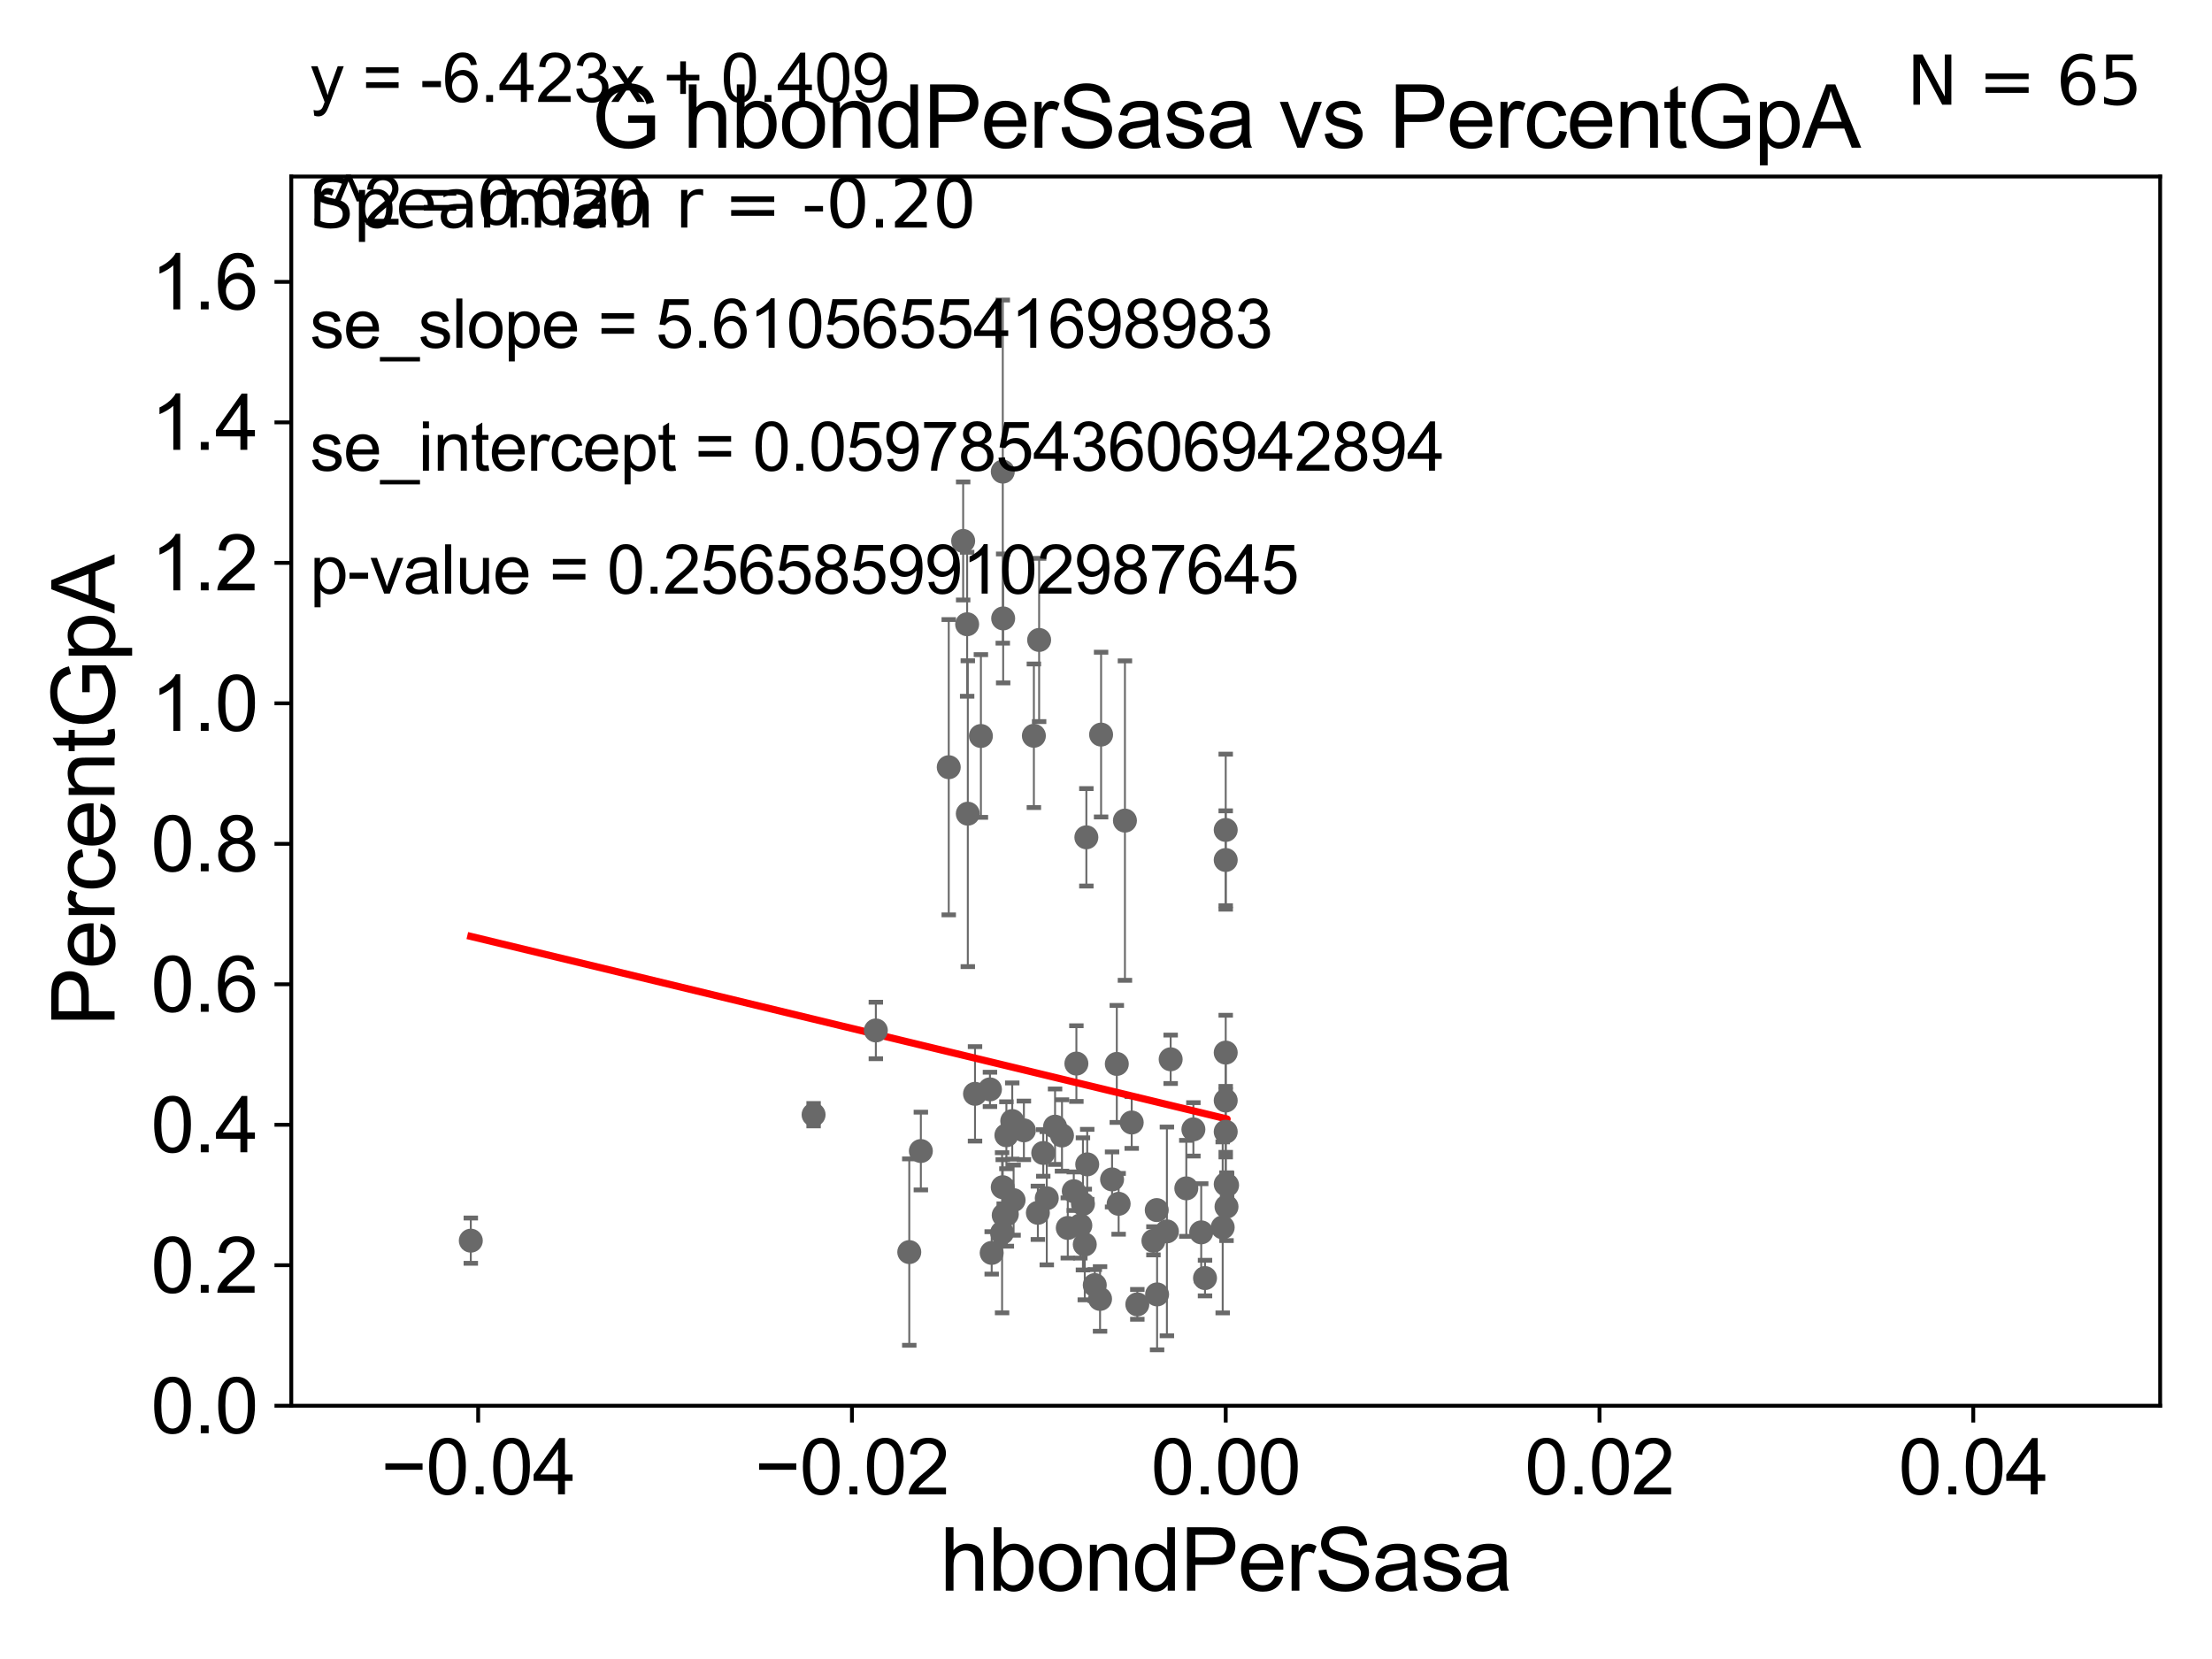 <?xml version="1.0" encoding="utf-8" standalone="no"?>
<!DOCTYPE svg PUBLIC "-//W3C//DTD SVG 1.1//EN"
  "http://www.w3.org/Graphics/SVG/1.1/DTD/svg11.dtd">
<svg xmlns:xlink="http://www.w3.org/1999/xlink" width="460.8pt" height="345.6pt" viewBox="0 0 460.8 345.6" xmlns="http://www.w3.org/2000/svg" version="1.1">
 <defs>
  <style type="text/css">*{stroke-linejoin: round; stroke-linecap: butt}</style>
 </defs>
 <g id="figure_1">
  <g id="patch_1">
   <path d="M 0 345.6 
L 460.8 345.6 
L 460.8 0 
L 0 0 
z
" style="fill: #ffffff"/>
  </g>
  <g id="axes_1">
   <g id="patch_2">
    <path d="M 60.68 292.84 
L 450 292.84 
L 450 36.775 
L 60.68 36.775 
z
" style="fill: #ffffff"/>
   </g>
   <g id="PathCollection_1">
    <defs>
     <path id="mcbc6fec16d" d="M 0 1.118 
C 0.297 1.118 0.581 1 0.791 0.791 
C 1 0.581 1.118 0.297 1.118 0 
C 1.118 -0.297 1 -0.581 0.791 -0.791 
C 0.581 -1 0.297 -1.118 0 -1.118 
C -0.297 -1.118 -0.581 -1 -0.791 -0.791 
C -1 -0.581 -1.118 -0.297 -1.118 0 
C -1.118 0.297 -1 0.581 -0.791 0.791 
C -0.581 1 -0.297 1.118 0 1.118 
z
" style="stroke: #696969"/>
    </defs>
    <g clip-path="url(#pbea5f65743)">
     <use xlink:href="#mcbc6fec16d" x="98.077" y="258.452" style="fill: #696969; stroke: #696969"/>
     <use xlink:href="#mcbc6fec16d" x="229.161" y="270.59" style="fill: #696969; stroke: #696969"/>
     <use xlink:href="#mcbc6fec16d" x="206.224" y="226.938" style="fill: #696969; stroke: #696969"/>
     <use xlink:href="#mcbc6fec16d" x="234.344" y="170.946" style="fill: #696969; stroke: #696969"/>
     <use xlink:href="#mcbc6fec16d" x="216.207" y="252.65" style="fill: #696969; stroke: #696969"/>
     <use xlink:href="#mcbc6fec16d" x="213.294" y="235.471" style="fill: #696969; stroke: #696969"/>
     <use xlink:href="#mcbc6fec16d" x="231.665" y="245.696" style="fill: #696969; stroke: #696969"/>
     <use xlink:href="#mcbc6fec16d" x="225.597" y="250.796" style="fill: #696969; stroke: #696969"/>
     <use xlink:href="#mcbc6fec16d" x="243.088" y="256.522" style="fill: #696969; stroke: #696969"/>
     <use xlink:href="#mcbc6fec16d" x="224.231" y="221.564" style="fill: #696969; stroke: #696969"/>
     <use xlink:href="#mcbc6fec16d" x="217.327" y="240.183" style="fill: #696969; stroke: #696969"/>
     <use xlink:href="#mcbc6fec16d" x="219.788" y="234.708" style="fill: #696969; stroke: #696969"/>
     <use xlink:href="#mcbc6fec16d" x="232.651" y="221.637" style="fill: #696969; stroke: #696969"/>
     <use xlink:href="#mcbc6fec16d" x="201.613" y="169.507" style="fill: #696969; stroke: #696969"/>
     <use xlink:href="#mcbc6fec16d" x="208.754" y="256.806" style="fill: #696969; stroke: #696969"/>
     <use xlink:href="#mcbc6fec16d" x="189.419" y="260.834" style="fill: #696969; stroke: #696969"/>
     <use xlink:href="#mcbc6fec16d" x="203.115" y="227.866" style="fill: #696969; stroke: #696969"/>
     <use xlink:href="#mcbc6fec16d" x="228.061" y="267.707" style="fill: #696969; stroke: #696969"/>
     <use xlink:href="#mcbc6fec16d" x="233.033" y="250.776" style="fill: #696969; stroke: #696969"/>
     <use xlink:href="#mcbc6fec16d" x="236.925" y="271.722" style="fill: #696969; stroke: #696969"/>
     <use xlink:href="#mcbc6fec16d" x="218.063" y="249.613" style="fill: #696969; stroke: #696969"/>
     <use xlink:href="#mcbc6fec16d" x="255.504" y="251.376" style="fill: #696969; stroke: #696969"/>
     <use xlink:href="#mcbc6fec16d" x="251.026" y="266.248" style="fill: #696969; stroke: #696969"/>
     <use xlink:href="#mcbc6fec16d" x="235.755" y="233.836" style="fill: #696969; stroke: #696969"/>
     <use xlink:href="#mcbc6fec16d" x="206.587" y="261.002" style="fill: #696969; stroke: #696969"/>
     <use xlink:href="#mcbc6fec16d" x="211.151" y="250.009" style="fill: #696969; stroke: #696969"/>
     <use xlink:href="#mcbc6fec16d" x="240.972" y="252.081" style="fill: #696969; stroke: #696969"/>
     <use xlink:href="#mcbc6fec16d" x="255.34" y="219.277" style="fill: #696969; stroke: #696969"/>
     <use xlink:href="#mcbc6fec16d" x="226.309" y="174.428" style="fill: #696969; stroke: #696969"/>
     <use xlink:href="#mcbc6fec16d" x="255.34" y="179.153" style="fill: #696969; stroke: #696969"/>
     <use xlink:href="#mcbc6fec16d" x="169.486" y="232.212" style="fill: #696969; stroke: #696969"/>
     <use xlink:href="#mcbc6fec16d" x="191.832" y="239.781" style="fill: #696969; stroke: #696969"/>
     <use xlink:href="#mcbc6fec16d" x="210.869" y="233.53" style="fill: #696969; stroke: #696969"/>
     <use xlink:href="#mcbc6fec16d" x="255.626" y="246.885" style="fill: #696969; stroke: #696969"/>
     <use xlink:href="#mcbc6fec16d" x="247.129" y="247.556" style="fill: #696969; stroke: #696969"/>
     <use xlink:href="#mcbc6fec16d" x="255.34" y="246.685" style="fill: #696969; stroke: #696969"/>
     <use xlink:href="#mcbc6fec16d" x="250.235" y="256.723" style="fill: #696969; stroke: #696969"/>
     <use xlink:href="#mcbc6fec16d" x="255.34" y="235.762" style="fill: #696969; stroke: #696969"/>
     <use xlink:href="#mcbc6fec16d" x="229.377" y="153.029" style="fill: #696969; stroke: #696969"/>
     <use xlink:href="#mcbc6fec16d" x="225.978" y="259.249" style="fill: #696969; stroke: #696969"/>
     <use xlink:href="#mcbc6fec16d" x="209.742" y="252.945" style="fill: #696969; stroke: #696969"/>
     <use xlink:href="#mcbc6fec16d" x="216.47" y="133.316" style="fill: #696969; stroke: #696969"/>
     <use xlink:href="#mcbc6fec16d" x="241.044" y="269.648" style="fill: #696969; stroke: #696969"/>
     <use xlink:href="#mcbc6fec16d" x="248.604" y="235.267" style="fill: #696969; stroke: #696969"/>
     <use xlink:href="#mcbc6fec16d" x="226.488" y="242.558" style="fill: #696969; stroke: #696969"/>
     <use xlink:href="#mcbc6fec16d" x="254.709" y="255.685" style="fill: #696969; stroke: #696969"/>
     <use xlink:href="#mcbc6fec16d" x="209.092" y="253.157" style="fill: #696969; stroke: #696969"/>
     <use xlink:href="#mcbc6fec16d" x="243.87" y="220.668" style="fill: #696969; stroke: #696969"/>
     <use xlink:href="#mcbc6fec16d" x="255.34" y="229.259" style="fill: #696969; stroke: #696969"/>
     <use xlink:href="#mcbc6fec16d" x="225.054" y="255.283" style="fill: #696969; stroke: #696969"/>
     <use xlink:href="#mcbc6fec16d" x="223.689" y="248.15" style="fill: #696969; stroke: #696969"/>
     <use xlink:href="#mcbc6fec16d" x="222.439" y="255.803" style="fill: #696969; stroke: #696969"/>
     <use xlink:href="#mcbc6fec16d" x="221.232" y="236.538" style="fill: #696969; stroke: #696969"/>
     <use xlink:href="#mcbc6fec16d" x="255.34" y="172.893" style="fill: #696969; stroke: #696969"/>
     <use xlink:href="#mcbc6fec16d" x="208.891" y="247.319" style="fill: #696969; stroke: #696969"/>
     <use xlink:href="#mcbc6fec16d" x="209.652" y="236.496" style="fill: #696969; stroke: #696969"/>
     <use xlink:href="#mcbc6fec16d" x="200.644" y="112.694" style="fill: #696969; stroke: #696969"/>
     <use xlink:href="#mcbc6fec16d" x="204.34" y="153.321" style="fill: #696969; stroke: #696969"/>
     <use xlink:href="#mcbc6fec16d" x="201.474" y="130.045" style="fill: #696969; stroke: #696969"/>
     <use xlink:href="#mcbc6fec16d" x="208.898" y="98.244" style="fill: #696969; stroke: #696969"/>
     <use xlink:href="#mcbc6fec16d" x="215.376" y="153.276" style="fill: #696969; stroke: #696969"/>
     <use xlink:href="#mcbc6fec16d" x="240.28" y="258.487" style="fill: #696969; stroke: #696969"/>
     <use xlink:href="#mcbc6fec16d" x="208.978" y="128.83" style="fill: #696969; stroke: #696969"/>
     <use xlink:href="#mcbc6fec16d" x="197.641" y="159.824" style="fill: #696969; stroke: #696969"/>
     <use xlink:href="#mcbc6fec16d" x="182.455" y="214.664" style="fill: #696969; stroke: #696969"/>
    </g>
   </g>
   <g id="matplotlib.axis_1">
    <g id="xtick_1">
     <g id="line2d_1">
      <defs>
       <path id="m10c228906d" d="M 0 0 
L 0 3.5 
" style="stroke: #000000; stroke-width: 0.8"/>
      </defs>
      <g>
       <use xlink:href="#m10c228906d" x="99.612" y="292.84" style="stroke: #000000; stroke-width: 0.8"/>
      </g>
     </g>
     <g id="text_1">
      <!-- −0.04 -->
      <g transform="translate(79.371 311.293)scale(0.16 -0.16)">
       <defs>
        <path id="ArialMT-2212" d="M 3381 1997 
L 356 1997 
L 356 2522 
L 3381 2522 
L 3381 1997 
z
" transform="scale(0.016)"/>
        <path id="ArialMT-30" d="M 266 2259 
Q 266 3072 433 3567 
Q 600 4063 929 4331 
Q 1259 4600 1759 4600 
Q 2128 4600 2406 4451 
Q 2684 4303 2865 4023 
Q 3047 3744 3150 3342 
Q 3253 2941 3253 2259 
Q 3253 1453 3087 958 
Q 2922 463 2592 192 
Q 2263 -78 1759 -78 
Q 1097 -78 719 397 
Q 266 969 266 2259 
z
M 844 2259 
Q 844 1131 1108 757 
Q 1372 384 1759 384 
Q 2147 384 2411 759 
Q 2675 1134 2675 2259 
Q 2675 3391 2411 3762 
Q 2147 4134 1753 4134 
Q 1366 4134 1134 3806 
Q 844 3388 844 2259 
z
" transform="scale(0.016)"/>
        <path id="ArialMT-2e" d="M 581 0 
L 581 641 
L 1222 641 
L 1222 0 
L 581 0 
z
" transform="scale(0.016)"/>
        <path id="ArialMT-34" d="M 2069 0 
L 2069 1097 
L 81 1097 
L 81 1613 
L 2172 4581 
L 2631 4581 
L 2631 1613 
L 3250 1613 
L 3250 1097 
L 2631 1097 
L 2631 0 
L 2069 0 
z
M 2069 1613 
L 2069 3678 
L 634 1613 
L 2069 1613 
z
" transform="scale(0.016)"/>
       </defs>
       <use xlink:href="#ArialMT-2212"/>
       <use xlink:href="#ArialMT-30" x="58.398"/>
       <use xlink:href="#ArialMT-2e" x="114.014"/>
       <use xlink:href="#ArialMT-30" x="141.797"/>
       <use xlink:href="#ArialMT-34" x="197.412"/>
      </g>
     </g>
    </g>
    <g id="xtick_2">
     <g id="line2d_2">
      <g>
       <use xlink:href="#m10c228906d" x="177.476" y="292.84" style="stroke: #000000; stroke-width: 0.8"/>
      </g>
     </g>
     <g id="text_2">
      <!-- −0.02 -->
      <g transform="translate(157.235 311.293)scale(0.16 -0.16)">
       <defs>
        <path id="ArialMT-32" d="M 3222 541 
L 3222 0 
L 194 0 
Q 188 203 259 391 
Q 375 700 629 1000 
Q 884 1300 1366 1694 
Q 2113 2306 2375 2664 
Q 2638 3022 2638 3341 
Q 2638 3675 2398 3904 
Q 2159 4134 1775 4134 
Q 1369 4134 1125 3890 
Q 881 3647 878 3216 
L 300 3275 
Q 359 3922 746 4261 
Q 1134 4600 1788 4600 
Q 2447 4600 2831 4234 
Q 3216 3869 3216 3328 
Q 3216 3053 3103 2787 
Q 2991 2522 2730 2228 
Q 2469 1934 1863 1422 
Q 1356 997 1212 845 
Q 1069 694 975 541 
L 3222 541 
z
" transform="scale(0.016)"/>
       </defs>
       <use xlink:href="#ArialMT-2212"/>
       <use xlink:href="#ArialMT-30" x="58.398"/>
       <use xlink:href="#ArialMT-2e" x="114.014"/>
       <use xlink:href="#ArialMT-30" x="141.797"/>
       <use xlink:href="#ArialMT-32" x="197.412"/>
      </g>
     </g>
    </g>
    <g id="xtick_3">
     <g id="line2d_3">
      <g>
       <use xlink:href="#m10c228906d" x="255.34" y="292.84" style="stroke: #000000; stroke-width: 0.8"/>
      </g>
     </g>
     <g id="text_3">
      <!-- 0.00 -->
      <g transform="translate(239.771 311.293)scale(0.16 -0.16)">
       <use xlink:href="#ArialMT-30"/>
       <use xlink:href="#ArialMT-2e" x="55.615"/>
       <use xlink:href="#ArialMT-30" x="83.398"/>
       <use xlink:href="#ArialMT-30" x="139.014"/>
      </g>
     </g>
    </g>
    <g id="xtick_4">
     <g id="line2d_4">
      <g>
       <use xlink:href="#m10c228906d" x="333.204" y="292.84" style="stroke: #000000; stroke-width: 0.8"/>
      </g>
     </g>
     <g id="text_4">
      <!-- 0.02 -->
      <g transform="translate(317.635 311.293)scale(0.16 -0.16)">
       <use xlink:href="#ArialMT-30"/>
       <use xlink:href="#ArialMT-2e" x="55.615"/>
       <use xlink:href="#ArialMT-30" x="83.398"/>
       <use xlink:href="#ArialMT-32" x="139.014"/>
      </g>
     </g>
    </g>
    <g id="xtick_5">
     <g id="line2d_5">
      <g>
       <use xlink:href="#m10c228906d" x="411.068" y="292.84" style="stroke: #000000; stroke-width: 0.8"/>
      </g>
     </g>
     <g id="text_5">
      <!-- 0.04 -->
      <g transform="translate(395.499 311.293)scale(0.16 -0.16)">
       <use xlink:href="#ArialMT-30"/>
       <use xlink:href="#ArialMT-2e" x="55.615"/>
       <use xlink:href="#ArialMT-30" x="83.398"/>
       <use xlink:href="#ArialMT-34" x="139.014"/>
      </g>
     </g>
    </g>
    <g id="text_6">
     <!-- hbondPerSasa -->
     <g transform="translate(195.798 331.357)scale(0.18 -0.18)">
      <defs>
       <path id="ArialMT-68" d="M 422 0 
L 422 4581 
L 984 4581 
L 984 2938 
Q 1378 3394 1978 3394 
Q 2347 3394 2619 3248 
Q 2891 3103 3008 2847 
Q 3125 2591 3125 2103 
L 3125 0 
L 2563 0 
L 2563 2103 
Q 2563 2525 2380 2717 
Q 2197 2909 1863 2909 
Q 1613 2909 1392 2779 
Q 1172 2650 1078 2428 
Q 984 2206 984 1816 
L 984 0 
L 422 0 
z
" transform="scale(0.016)"/>
       <path id="ArialMT-62" d="M 941 0 
L 419 0 
L 419 4581 
L 981 4581 
L 981 2947 
Q 1338 3394 1891 3394 
Q 2197 3394 2470 3270 
Q 2744 3147 2920 2923 
Q 3097 2700 3197 2384 
Q 3297 2069 3297 1709 
Q 3297 856 2875 390 
Q 2453 -75 1863 -75 
Q 1275 -75 941 416 
L 941 0 
z
M 934 1684 
Q 934 1088 1097 822 
Q 1363 388 1816 388 
Q 2184 388 2453 708 
Q 2722 1028 2722 1663 
Q 2722 2313 2464 2622 
Q 2206 2931 1841 2931 
Q 1472 2931 1203 2611 
Q 934 2291 934 1684 
z
" transform="scale(0.016)"/>
       <path id="ArialMT-6f" d="M 213 1659 
Q 213 2581 725 3025 
Q 1153 3394 1769 3394 
Q 2453 3394 2887 2945 
Q 3322 2497 3322 1706 
Q 3322 1066 3130 698 
Q 2938 331 2570 128 
Q 2203 -75 1769 -75 
Q 1072 -75 642 372 
Q 213 819 213 1659 
z
M 791 1659 
Q 791 1022 1069 705 
Q 1347 388 1769 388 
Q 2188 388 2466 706 
Q 2744 1025 2744 1678 
Q 2744 2294 2464 2611 
Q 2184 2928 1769 2928 
Q 1347 2928 1069 2612 
Q 791 2297 791 1659 
z
" transform="scale(0.016)"/>
       <path id="ArialMT-6e" d="M 422 0 
L 422 3319 
L 928 3319 
L 928 2847 
Q 1294 3394 1984 3394 
Q 2284 3394 2536 3286 
Q 2788 3178 2913 3003 
Q 3038 2828 3088 2588 
Q 3119 2431 3119 2041 
L 3119 0 
L 2556 0 
L 2556 2019 
Q 2556 2363 2490 2533 
Q 2425 2703 2258 2804 
Q 2091 2906 1866 2906 
Q 1506 2906 1245 2678 
Q 984 2450 984 1813 
L 984 0 
L 422 0 
z
" transform="scale(0.016)"/>
       <path id="ArialMT-64" d="M 2575 0 
L 2575 419 
Q 2259 -75 1647 -75 
Q 1250 -75 917 144 
Q 584 363 401 755 
Q 219 1147 219 1656 
Q 219 2153 384 2558 
Q 550 2963 881 3178 
Q 1213 3394 1622 3394 
Q 1922 3394 2156 3267 
Q 2391 3141 2538 2938 
L 2538 4581 
L 3097 4581 
L 3097 0 
L 2575 0 
z
M 797 1656 
Q 797 1019 1065 703 
Q 1334 388 1700 388 
Q 2069 388 2326 689 
Q 2584 991 2584 1609 
Q 2584 2291 2321 2609 
Q 2059 2928 1675 2928 
Q 1300 2928 1048 2622 
Q 797 2316 797 1656 
z
" transform="scale(0.016)"/>
       <path id="ArialMT-50" d="M 494 0 
L 494 4581 
L 2222 4581 
Q 2678 4581 2919 4538 
Q 3256 4481 3484 4323 
Q 3713 4166 3852 3881 
Q 3991 3597 3991 3256 
Q 3991 2672 3619 2267 
Q 3247 1863 2275 1863 
L 1100 1863 
L 1100 0 
L 494 0 
z
M 1100 2403 
L 2284 2403 
Q 2872 2403 3119 2622 
Q 3366 2841 3366 3238 
Q 3366 3525 3220 3729 
Q 3075 3934 2838 4000 
Q 2684 4041 2272 4041 
L 1100 4041 
L 1100 2403 
z
" transform="scale(0.016)"/>
       <path id="ArialMT-65" d="M 2694 1069 
L 3275 997 
Q 3138 488 2766 206 
Q 2394 -75 1816 -75 
Q 1088 -75 661 373 
Q 234 822 234 1631 
Q 234 2469 665 2931 
Q 1097 3394 1784 3394 
Q 2450 3394 2872 2941 
Q 3294 2488 3294 1666 
Q 3294 1616 3291 1516 
L 816 1516 
Q 847 969 1125 678 
Q 1403 388 1819 388 
Q 2128 388 2347 550 
Q 2566 713 2694 1069 
z
M 847 1978 
L 2700 1978 
Q 2663 2397 2488 2606 
Q 2219 2931 1791 2931 
Q 1403 2931 1139 2672 
Q 875 2413 847 1978 
z
" transform="scale(0.016)"/>
       <path id="ArialMT-72" d="M 416 0 
L 416 3319 
L 922 3319 
L 922 2816 
Q 1116 3169 1280 3281 
Q 1444 3394 1641 3394 
Q 1925 3394 2219 3213 
L 2025 2691 
Q 1819 2813 1613 2813 
Q 1428 2813 1281 2702 
Q 1134 2591 1072 2394 
Q 978 2094 978 1738 
L 978 0 
L 416 0 
z
" transform="scale(0.016)"/>
       <path id="ArialMT-53" d="M 288 1472 
L 859 1522 
Q 900 1178 1048 958 
Q 1197 738 1509 602 
Q 1822 466 2213 466 
Q 2559 466 2825 569 
Q 3091 672 3220 851 
Q 3350 1031 3350 1244 
Q 3350 1459 3225 1620 
Q 3100 1781 2813 1891 
Q 2628 1963 1997 2114 
Q 1366 2266 1113 2400 
Q 784 2572 623 2826 
Q 463 3081 463 3397 
Q 463 3744 659 4045 
Q 856 4347 1234 4503 
Q 1613 4659 2075 4659 
Q 2584 4659 2973 4495 
Q 3363 4331 3572 4012 
Q 3781 3694 3797 3291 
L 3216 3247 
Q 3169 3681 2898 3903 
Q 2628 4125 2100 4125 
Q 1550 4125 1298 3923 
Q 1047 3722 1047 3438 
Q 1047 3191 1225 3031 
Q 1400 2872 2139 2705 
Q 2878 2538 3153 2413 
Q 3553 2228 3743 1945 
Q 3934 1663 3934 1294 
Q 3934 928 3725 604 
Q 3516 281 3123 101 
Q 2731 -78 2241 -78 
Q 1619 -78 1198 103 
Q 778 284 539 648 
Q 300 1013 288 1472 
z
" transform="scale(0.016)"/>
       <path id="ArialMT-61" d="M 2588 409 
Q 2275 144 1986 34 
Q 1697 -75 1366 -75 
Q 819 -75 525 192 
Q 231 459 231 875 
Q 231 1119 342 1320 
Q 453 1522 633 1644 
Q 813 1766 1038 1828 
Q 1203 1872 1538 1913 
Q 2219 1994 2541 2106 
Q 2544 2222 2544 2253 
Q 2544 2597 2384 2738 
Q 2169 2928 1744 2928 
Q 1347 2928 1158 2789 
Q 969 2650 878 2297 
L 328 2372 
Q 403 2725 575 2942 
Q 747 3159 1072 3276 
Q 1397 3394 1825 3394 
Q 2250 3394 2515 3294 
Q 2781 3194 2906 3042 
Q 3031 2891 3081 2659 
Q 3109 2516 3109 2141 
L 3109 1391 
Q 3109 606 3145 398 
Q 3181 191 3288 0 
L 2700 0 
Q 2613 175 2588 409 
z
M 2541 1666 
Q 2234 1541 1622 1453 
Q 1275 1403 1131 1340 
Q 988 1278 909 1158 
Q 831 1038 831 891 
Q 831 666 1001 516 
Q 1172 366 1500 366 
Q 1825 366 2078 508 
Q 2331 650 2450 897 
Q 2541 1088 2541 1459 
L 2541 1666 
z
" transform="scale(0.016)"/>
       <path id="ArialMT-73" d="M 197 991 
L 753 1078 
Q 800 744 1014 566 
Q 1228 388 1613 388 
Q 2000 388 2187 545 
Q 2375 703 2375 916 
Q 2375 1106 2209 1216 
Q 2094 1291 1634 1406 
Q 1016 1563 777 1677 
Q 538 1791 414 1992 
Q 291 2194 291 2438 
Q 291 2659 392 2848 
Q 494 3038 669 3163 
Q 800 3259 1026 3326 
Q 1253 3394 1513 3394 
Q 1903 3394 2198 3281 
Q 2494 3169 2634 2976 
Q 2775 2784 2828 2463 
L 2278 2388 
Q 2241 2644 2061 2787 
Q 1881 2931 1553 2931 
Q 1166 2931 1000 2803 
Q 834 2675 834 2503 
Q 834 2394 903 2306 
Q 972 2216 1119 2156 
Q 1203 2125 1616 2013 
Q 2213 1853 2448 1751 
Q 2684 1650 2818 1456 
Q 2953 1263 2953 975 
Q 2953 694 2789 445 
Q 2625 197 2315 61 
Q 2006 -75 1616 -75 
Q 969 -75 630 194 
Q 291 463 197 991 
z
" transform="scale(0.016)"/>
      </defs>
      <use xlink:href="#ArialMT-68"/>
      <use xlink:href="#ArialMT-62" x="55.615"/>
      <use xlink:href="#ArialMT-6f" x="111.23"/>
      <use xlink:href="#ArialMT-6e" x="166.846"/>
      <use xlink:href="#ArialMT-64" x="222.461"/>
      <use xlink:href="#ArialMT-50" x="278.076"/>
      <use xlink:href="#ArialMT-65" x="344.775"/>
      <use xlink:href="#ArialMT-72" x="400.391"/>
      <use xlink:href="#ArialMT-53" x="433.691"/>
      <use xlink:href="#ArialMT-61" x="500.391"/>
      <use xlink:href="#ArialMT-73" x="556.006"/>
      <use xlink:href="#ArialMT-61" x="606.006"/>
     </g>
    </g>
   </g>
   <g id="matplotlib.axis_2">
    <g id="ytick_1">
     <g id="line2d_6">
      <defs>
       <path id="m444ccd8a03" d="M 0 0 
L -3.5 0 
" style="stroke: #000000; stroke-width: 0.8"/>
      </defs>
      <g>
       <use xlink:href="#m444ccd8a03" x="60.68" y="292.84" style="stroke: #000000; stroke-width: 0.8"/>
      </g>
     </g>
     <g id="text_7">
      <!-- 0.0 -->
      <g transform="translate(31.44 298.566)scale(0.16 -0.16)">
       <use xlink:href="#ArialMT-30"/>
       <use xlink:href="#ArialMT-2e" x="55.615"/>
       <use xlink:href="#ArialMT-30" x="83.398"/>
      </g>
     </g>
    </g>
    <g id="ytick_2">
     <g id="line2d_7">
      <g>
       <use xlink:href="#m444ccd8a03" x="60.68" y="263.575" style="stroke: #000000; stroke-width: 0.8"/>
      </g>
     </g>
     <g id="text_8">
      <!-- 0.2 -->
      <g transform="translate(31.44 269.302)scale(0.16 -0.16)">
       <use xlink:href="#ArialMT-30"/>
       <use xlink:href="#ArialMT-2e" x="55.615"/>
       <use xlink:href="#ArialMT-32" x="83.398"/>
      </g>
     </g>
    </g>
    <g id="ytick_3">
     <g id="line2d_8">
      <g>
       <use xlink:href="#m444ccd8a03" x="60.68" y="234.311" style="stroke: #000000; stroke-width: 0.8"/>
      </g>
     </g>
     <g id="text_9">
      <!-- 0.4 -->
      <g transform="translate(31.44 240.037)scale(0.16 -0.16)">
       <use xlink:href="#ArialMT-30"/>
       <use xlink:href="#ArialMT-2e" x="55.615"/>
       <use xlink:href="#ArialMT-34" x="83.398"/>
      </g>
     </g>
    </g>
    <g id="ytick_4">
     <g id="line2d_9">
      <g>
       <use xlink:href="#m444ccd8a03" x="60.68" y="205.046" style="stroke: #000000; stroke-width: 0.8"/>
      </g>
     </g>
     <g id="text_10">
      <!-- 0.6 -->
      <g transform="translate(31.44 210.772)scale(0.16 -0.16)">
       <defs>
        <path id="ArialMT-36" d="M 3184 3459 
L 2625 3416 
Q 2550 3747 2413 3897 
Q 2184 4138 1850 4138 
Q 1581 4138 1378 3988 
Q 1113 3794 959 3422 
Q 806 3050 800 2363 
Q 1003 2672 1297 2822 
Q 1591 2972 1913 2972 
Q 2475 2972 2870 2558 
Q 3266 2144 3266 1488 
Q 3266 1056 3080 686 
Q 2894 316 2569 119 
Q 2244 -78 1831 -78 
Q 1128 -78 684 439 
Q 241 956 241 2144 
Q 241 3472 731 4075 
Q 1159 4600 1884 4600 
Q 2425 4600 2770 4297 
Q 3116 3994 3184 3459 
z
M 888 1484 
Q 888 1194 1011 928 
Q 1134 663 1356 523 
Q 1578 384 1822 384 
Q 2178 384 2434 671 
Q 2691 959 2691 1453 
Q 2691 1928 2437 2201 
Q 2184 2475 1800 2475 
Q 1419 2475 1153 2201 
Q 888 1928 888 1484 
z
" transform="scale(0.016)"/>
       </defs>
       <use xlink:href="#ArialMT-30"/>
       <use xlink:href="#ArialMT-2e" x="55.615"/>
       <use xlink:href="#ArialMT-36" x="83.398"/>
      </g>
     </g>
    </g>
    <g id="ytick_5">
     <g id="line2d_10">
      <g>
       <use xlink:href="#m444ccd8a03" x="60.68" y="175.782" style="stroke: #000000; stroke-width: 0.8"/>
      </g>
     </g>
     <g id="text_11">
      <!-- 0.8 -->
      <g transform="translate(31.44 181.508)scale(0.16 -0.16)">
       <defs>
        <path id="ArialMT-38" d="M 1131 2484 
Q 781 2613 612 2850 
Q 444 3088 444 3419 
Q 444 3919 803 4259 
Q 1163 4600 1759 4600 
Q 2359 4600 2725 4251 
Q 3091 3903 3091 3403 
Q 3091 3084 2923 2848 
Q 2756 2613 2416 2484 
Q 2838 2347 3058 2040 
Q 3278 1734 3278 1309 
Q 3278 722 2862 322 
Q 2447 -78 1769 -78 
Q 1091 -78 675 323 
Q 259 725 259 1325 
Q 259 1772 486 2073 
Q 713 2375 1131 2484 
z
M 1019 3438 
Q 1019 3113 1228 2906 
Q 1438 2700 1772 2700 
Q 2097 2700 2305 2904 
Q 2513 3109 2513 3406 
Q 2513 3716 2298 3927 
Q 2084 4138 1766 4138 
Q 1444 4138 1231 3931 
Q 1019 3725 1019 3438 
z
M 838 1322 
Q 838 1081 952 856 
Q 1066 631 1291 507 
Q 1516 384 1775 384 
Q 2178 384 2440 643 
Q 2703 903 2703 1303 
Q 2703 1709 2433 1975 
Q 2163 2241 1756 2241 
Q 1359 2241 1098 1978 
Q 838 1716 838 1322 
z
" transform="scale(0.016)"/>
       </defs>
       <use xlink:href="#ArialMT-30"/>
       <use xlink:href="#ArialMT-2e" x="55.615"/>
       <use xlink:href="#ArialMT-38" x="83.398"/>
      </g>
     </g>
    </g>
    <g id="ytick_6">
     <g id="line2d_11">
      <g>
       <use xlink:href="#m444ccd8a03" x="60.68" y="146.517" style="stroke: #000000; stroke-width: 0.8"/>
      </g>
     </g>
     <g id="text_12">
      <!-- 1.0 -->
      <g transform="translate(31.44 152.243)scale(0.16 -0.16)">
       <defs>
        <path id="ArialMT-31" d="M 2384 0 
L 1822 0 
L 1822 3584 
Q 1619 3391 1289 3197 
Q 959 3003 697 2906 
L 697 3450 
Q 1169 3672 1522 3987 
Q 1875 4303 2022 4600 
L 2384 4600 
L 2384 0 
z
" transform="scale(0.016)"/>
       </defs>
       <use xlink:href="#ArialMT-31"/>
       <use xlink:href="#ArialMT-2e" x="55.615"/>
       <use xlink:href="#ArialMT-30" x="83.398"/>
      </g>
     </g>
    </g>
    <g id="ytick_7">
     <g id="line2d_12">
      <g>
       <use xlink:href="#m444ccd8a03" x="60.68" y="117.252" style="stroke: #000000; stroke-width: 0.8"/>
      </g>
     </g>
     <g id="text_13">
      <!-- 1.2 -->
      <g transform="translate(31.44 122.979)scale(0.16 -0.16)">
       <use xlink:href="#ArialMT-31"/>
       <use xlink:href="#ArialMT-2e" x="55.615"/>
       <use xlink:href="#ArialMT-32" x="83.398"/>
      </g>
     </g>
    </g>
    <g id="ytick_8">
     <g id="line2d_13">
      <g>
       <use xlink:href="#m444ccd8a03" x="60.68" y="87.988" style="stroke: #000000; stroke-width: 0.8"/>
      </g>
     </g>
     <g id="text_14">
      <!-- 1.4 -->
      <g transform="translate(31.44 93.714)scale(0.16 -0.16)">
       <use xlink:href="#ArialMT-31"/>
       <use xlink:href="#ArialMT-2e" x="55.615"/>
       <use xlink:href="#ArialMT-34" x="83.398"/>
      </g>
     </g>
    </g>
    <g id="ytick_9">
     <g id="line2d_14">
      <g>
       <use xlink:href="#m444ccd8a03" x="60.68" y="58.723" style="stroke: #000000; stroke-width: 0.8"/>
      </g>
     </g>
     <g id="text_15">
      <!-- 1.6 -->
      <g transform="translate(31.44 64.45)scale(0.16 -0.16)">
       <use xlink:href="#ArialMT-31"/>
       <use xlink:href="#ArialMT-2e" x="55.615"/>
       <use xlink:href="#ArialMT-36" x="83.398"/>
      </g>
     </g>
    </g>
    <g id="text_16">
     <!-- PercentGpA -->
     <g transform="translate(23.863 213.831)rotate(-90)scale(0.18 -0.18)">
      <defs>
       <path id="ArialMT-63" d="M 2588 1216 
L 3141 1144 
Q 3050 572 2676 248 
Q 2303 -75 1759 -75 
Q 1078 -75 664 370 
Q 250 816 250 1647 
Q 250 2184 428 2587 
Q 606 2991 970 3192 
Q 1334 3394 1763 3394 
Q 2303 3394 2647 3120 
Q 2991 2847 3088 2344 
L 2541 2259 
Q 2463 2594 2264 2762 
Q 2066 2931 1784 2931 
Q 1359 2931 1093 2626 
Q 828 2322 828 1663 
Q 828 994 1084 691 
Q 1341 388 1753 388 
Q 2084 388 2306 591 
Q 2528 794 2588 1216 
z
" transform="scale(0.016)"/>
       <path id="ArialMT-74" d="M 1650 503 
L 1731 6 
Q 1494 -44 1306 -44 
Q 1000 -44 831 53 
Q 663 150 594 308 
Q 525 466 525 972 
L 525 2881 
L 113 2881 
L 113 3319 
L 525 3319 
L 525 4141 
L 1084 4478 
L 1084 3319 
L 1650 3319 
L 1650 2881 
L 1084 2881 
L 1084 941 
Q 1084 700 1114 631 
Q 1144 563 1211 522 
Q 1278 481 1403 481 
Q 1497 481 1650 503 
z
" transform="scale(0.016)"/>
       <path id="ArialMT-47" d="M 2638 1797 
L 2638 2334 
L 4578 2338 
L 4578 638 
Q 4131 281 3656 101 
Q 3181 -78 2681 -78 
Q 2006 -78 1454 211 
Q 903 500 622 1047 
Q 341 1594 341 2269 
Q 341 2938 620 3517 
Q 900 4097 1425 4378 
Q 1950 4659 2634 4659 
Q 3131 4659 3532 4498 
Q 3934 4338 4162 4050 
Q 4391 3763 4509 3300 
L 3963 3150 
Q 3859 3500 3706 3700 
Q 3553 3900 3268 4020 
Q 2984 4141 2638 4141 
Q 2222 4141 1919 4014 
Q 1616 3888 1430 3681 
Q 1244 3475 1141 3228 
Q 966 2803 966 2306 
Q 966 1694 1177 1281 
Q 1388 869 1791 669 
Q 2194 469 2647 469 
Q 3041 469 3416 620 
Q 3791 772 3984 944 
L 3984 1797 
L 2638 1797 
z
" transform="scale(0.016)"/>
       <path id="ArialMT-70" d="M 422 -1272 
L 422 3319 
L 934 3319 
L 934 2888 
Q 1116 3141 1344 3267 
Q 1572 3394 1897 3394 
Q 2322 3394 2647 3175 
Q 2972 2956 3137 2557 
Q 3303 2159 3303 1684 
Q 3303 1175 3120 767 
Q 2938 359 2589 142 
Q 2241 -75 1856 -75 
Q 1575 -75 1351 44 
Q 1128 163 984 344 
L 984 -1272 
L 422 -1272 
z
M 931 1641 
Q 931 1000 1190 694 
Q 1450 388 1819 388 
Q 2194 388 2461 705 
Q 2728 1022 2728 1688 
Q 2728 2322 2467 2637 
Q 2206 2953 1844 2953 
Q 1484 2953 1207 2617 
Q 931 2281 931 1641 
z
" transform="scale(0.016)"/>
       <path id="ArialMT-41" d="M -9 0 
L 1750 4581 
L 2403 4581 
L 4278 0 
L 3588 0 
L 3053 1388 
L 1138 1388 
L 634 0 
L -9 0 
z
M 1313 1881 
L 2866 1881 
L 2388 3150 
Q 2169 3728 2063 4100 
Q 1975 3659 1816 3225 
L 1313 1881 
z
" transform="scale(0.016)"/>
      </defs>
      <use xlink:href="#ArialMT-50"/>
      <use xlink:href="#ArialMT-65" x="66.699"/>
      <use xlink:href="#ArialMT-72" x="122.314"/>
      <use xlink:href="#ArialMT-63" x="155.615"/>
      <use xlink:href="#ArialMT-65" x="205.615"/>
      <use xlink:href="#ArialMT-6e" x="261.23"/>
      <use xlink:href="#ArialMT-74" x="316.846"/>
      <use xlink:href="#ArialMT-47" x="344.629"/>
      <use xlink:href="#ArialMT-70" x="422.412"/>
      <use xlink:href="#ArialMT-41" x="478.027"/>
     </g>
    </g>
   </g>
   <g id="LineCollection_1">
    <path d="M 98.077 263.167 
L 98.077 253.737 
" clip-path="url(#pbea5f65743)" style="fill: none; stroke: #696969; stroke-width: 0.4"/>
    <path d="M 229.161 277.318 
L 229.161 263.863 
" clip-path="url(#pbea5f65743)" style="fill: none; stroke: #696969; stroke-width: 0.4"/>
    <path d="M 206.224 230.513 
L 206.224 223.364 
" clip-path="url(#pbea5f65743)" style="fill: none; stroke: #696969; stroke-width: 0.4"/>
    <path d="M 234.344 204.216 
L 234.344 137.675 
" clip-path="url(#pbea5f65743)" style="fill: none; stroke: #696969; stroke-width: 0.4"/>
    <path d="M 216.207 258.203 
L 216.207 247.098 
" clip-path="url(#pbea5f65743)" style="fill: none; stroke: #696969; stroke-width: 0.4"/>
    <path d="M 213.294 241.571 
L 213.294 229.371 
" clip-path="url(#pbea5f65743)" style="fill: none; stroke: #696969; stroke-width: 0.4"/>
    <path d="M 231.665 251.429 
L 231.665 239.963 
" clip-path="url(#pbea5f65743)" style="fill: none; stroke: #696969; stroke-width: 0.4"/>
    <path d="M 225.597 264.558 
L 225.597 237.035 
" clip-path="url(#pbea5f65743)" style="fill: none; stroke: #696969; stroke-width: 0.4"/>
    <path d="M 243.088 278.265 
L 243.088 234.779 
" clip-path="url(#pbea5f65743)" style="fill: none; stroke: #696969; stroke-width: 0.4"/>
    <path d="M 224.231 229.447 
L 224.231 213.681 
" clip-path="url(#pbea5f65743)" style="fill: none; stroke: #696969; stroke-width: 0.4"/>
    <path d="M 217.327 245.034 
L 217.327 235.333 
" clip-path="url(#pbea5f65743)" style="fill: none; stroke: #696969; stroke-width: 0.4"/>
    <path d="M 219.788 242.565 
L 219.788 226.851 
" clip-path="url(#pbea5f65743)" style="fill: none; stroke: #696969; stroke-width: 0.4"/>
    <path d="M 232.651 233.823 
L 232.651 209.451 
" clip-path="url(#pbea5f65743)" style="fill: none; stroke: #696969; stroke-width: 0.4"/>
    <path d="M 201.613 201.362 
L 201.613 137.652 
" clip-path="url(#pbea5f65743)" style="fill: none; stroke: #696969; stroke-width: 0.4"/>
    <path d="M 208.754 273.489 
L 208.754 240.124 
" clip-path="url(#pbea5f65743)" style="fill: none; stroke: #696969; stroke-width: 0.4"/>
    <path d="M 189.419 280.25 
L 189.419 241.418 
" clip-path="url(#pbea5f65743)" style="fill: none; stroke: #696969; stroke-width: 0.4"/>
    <path d="M 203.115 237.702 
L 203.115 218.03 
" clip-path="url(#pbea5f65743)" style="fill: none; stroke: #696969; stroke-width: 0.4"/>
    <path d="M 228.061 270.937 
L 228.061 264.478 
" clip-path="url(#pbea5f65743)" style="fill: none; stroke: #696969; stroke-width: 0.4"/>
    <path d="M 233.033 257.105 
L 233.033 244.446 
" clip-path="url(#pbea5f65743)" style="fill: none; stroke: #696969; stroke-width: 0.4"/>
    <path d="M 236.925 274.828 
L 236.925 268.615 
" clip-path="url(#pbea5f65743)" style="fill: none; stroke: #696969; stroke-width: 0.4"/>
    <path d="M 218.063 263.493 
L 218.063 235.733 
" clip-path="url(#pbea5f65743)" style="fill: none; stroke: #696969; stroke-width: 0.4"/>
    <path d="M 255.504 258.437 
L 255.504 244.315 
" clip-path="url(#pbea5f65743)" style="fill: none; stroke: #696969; stroke-width: 0.4"/>
    <path d="M 251.026 269.956 
L 251.026 262.541 
" clip-path="url(#pbea5f65743)" style="fill: none; stroke: #696969; stroke-width: 0.4"/>
    <path d="M 235.755 239.232 
L 235.755 228.441 
" clip-path="url(#pbea5f65743)" style="fill: none; stroke: #696969; stroke-width: 0.4"/>
    <path d="M 206.587 265.417 
L 206.587 256.587 
" clip-path="url(#pbea5f65743)" style="fill: none; stroke: #696969; stroke-width: 0.4"/>
    <path d="M 211.151 257.312 
L 211.151 242.705 
" clip-path="url(#pbea5f65743)" style="fill: none; stroke: #696969; stroke-width: 0.4"/>
    <path d="M 240.972 253.009 
L 240.972 251.154 
" clip-path="url(#pbea5f65743)" style="fill: none; stroke: #696969; stroke-width: 0.4"/>
    <path d="M 255.34 227.063 
L 255.34 211.491 
" clip-path="url(#pbea5f65743)" style="fill: none; stroke: #696969; stroke-width: 0.4"/>
    <path d="M 226.309 184.578 
L 226.309 164.278 
" clip-path="url(#pbea5f65743)" style="fill: none; stroke: #696969; stroke-width: 0.4"/>
    <path d="M 255.34 189.393 
L 255.34 168.912 
" clip-path="url(#pbea5f65743)" style="fill: none; stroke: #696969; stroke-width: 0.4"/>
    <path d="M 169.486 234.539 
L 169.486 229.884 
" clip-path="url(#pbea5f65743)" style="fill: none; stroke: #696969; stroke-width: 0.4"/>
    <path d="M 191.832 247.882 
L 191.832 231.681 
" clip-path="url(#pbea5f65743)" style="fill: none; stroke: #696969; stroke-width: 0.4"/>
    <path d="M 210.869 241.465 
L 210.869 225.595 
" clip-path="url(#pbea5f65743)" style="fill: none; stroke: #696969; stroke-width: 0.4"/>
    <path d="M 255.626 249.355 
L 255.626 244.416 
" clip-path="url(#pbea5f65743)" style="fill: none; stroke: #696969; stroke-width: 0.4"/>
    <path d="M 247.129 257.55 
L 247.129 237.562 
" clip-path="url(#pbea5f65743)" style="fill: none; stroke: #696969; stroke-width: 0.4"/>
    <path d="M 255.34 252.356 
L 255.34 241.013 
" clip-path="url(#pbea5f65743)" style="fill: none; stroke: #696969; stroke-width: 0.4"/>
    <path d="M 250.235 266.86 
L 250.235 246.586 
" clip-path="url(#pbea5f65743)" style="fill: none; stroke: #696969; stroke-width: 0.4"/>
    <path d="M 255.34 245.202 
L 255.34 226.322 
" clip-path="url(#pbea5f65743)" style="fill: none; stroke: #696969; stroke-width: 0.4"/>
    <path d="M 229.377 170.188 
L 229.377 135.87 
" clip-path="url(#pbea5f65743)" style="fill: none; stroke: #696969; stroke-width: 0.4"/>
    <path d="M 225.978 270.778 
L 225.978 247.72 
" clip-path="url(#pbea5f65743)" style="fill: none; stroke: #696969; stroke-width: 0.4"/>
    <path d="M 209.742 259.606 
L 209.742 246.285 
" clip-path="url(#pbea5f65743)" style="fill: none; stroke: #696969; stroke-width: 0.4"/>
    <path d="M 216.47 150.319 
L 216.47 116.313 
" clip-path="url(#pbea5f65743)" style="fill: none; stroke: #696969; stroke-width: 0.4"/>
    <path d="M 241.044 281.195 
L 241.044 258.101 
" clip-path="url(#pbea5f65743)" style="fill: none; stroke: #696969; stroke-width: 0.4"/>
    <path d="M 248.604 240.826 
L 248.604 229.709 
" clip-path="url(#pbea5f65743)" style="fill: none; stroke: #696969; stroke-width: 0.4"/>
    <path d="M 226.488 249.851 
L 226.488 235.264 
" clip-path="url(#pbea5f65743)" style="fill: none; stroke: #696969; stroke-width: 0.4"/>
    <path d="M 254.709 273.5 
L 254.709 237.871 
" clip-path="url(#pbea5f65743)" style="fill: none; stroke: #696969; stroke-width: 0.4"/>
    <path d="M 209.092 255.535 
L 209.092 250.779 
" clip-path="url(#pbea5f65743)" style="fill: none; stroke: #696969; stroke-width: 0.4"/>
    <path d="M 243.87 225.714 
L 243.87 215.623 
" clip-path="url(#pbea5f65743)" style="fill: none; stroke: #696969; stroke-width: 0.4"/>
    <path d="M 255.34 240.051 
L 255.34 218.466 
" clip-path="url(#pbea5f65743)" style="fill: none; stroke: #696969; stroke-width: 0.4"/>
    <path d="M 225.054 262.089 
L 225.054 248.477 
" clip-path="url(#pbea5f65743)" style="fill: none; stroke: #696969; stroke-width: 0.4"/>
    <path d="M 223.689 252.161 
L 223.689 244.14 
" clip-path="url(#pbea5f65743)" style="fill: none; stroke: #696969; stroke-width: 0.4"/>
    <path d="M 222.439 262.07 
L 222.439 249.537 
" clip-path="url(#pbea5f65743)" style="fill: none; stroke: #696969; stroke-width: 0.4"/>
    <path d="M 221.232 243.977 
L 221.232 229.1 
" clip-path="url(#pbea5f65743)" style="fill: none; stroke: #696969; stroke-width: 0.4"/>
    <path d="M 255.34 188.684 
L 255.34 157.102 
" clip-path="url(#pbea5f65743)" style="fill: none; stroke: #696969; stroke-width: 0.4"/>
    <path d="M 208.891 253.048 
L 208.891 241.591 
" clip-path="url(#pbea5f65743)" style="fill: none; stroke: #696969; stroke-width: 0.4"/>
    <path d="M 209.652 243.471 
L 209.652 229.521 
" clip-path="url(#pbea5f65743)" style="fill: none; stroke: #696969; stroke-width: 0.4"/>
    <path d="M 200.644 124.987 
L 200.644 100.401 
" clip-path="url(#pbea5f65743)" style="fill: none; stroke: #696969; stroke-width: 0.4"/>
    <path d="M 204.34 170.269 
L 204.34 136.372 
" clip-path="url(#pbea5f65743)" style="fill: none; stroke: #696969; stroke-width: 0.4"/>
    <path d="M 201.474 145.04 
L 201.474 115.05 
" clip-path="url(#pbea5f65743)" style="fill: none; stroke: #696969; stroke-width: 0.4"/>
    <path d="M 208.898 133.986 
L 208.898 62.503 
" clip-path="url(#pbea5f65743)" style="fill: none; stroke: #696969; stroke-width: 0.4"/>
    <path d="M 215.376 168.229 
L 215.376 138.323 
" clip-path="url(#pbea5f65743)" style="fill: none; stroke: #696969; stroke-width: 0.4"/>
    <path d="M 240.28 261.421 
L 240.28 255.553 
" clip-path="url(#pbea5f65743)" style="fill: none; stroke: #696969; stroke-width: 0.4"/>
    <path d="M 208.978 142.256 
L 208.978 115.404 
" clip-path="url(#pbea5f65743)" style="fill: none; stroke: #696969; stroke-width: 0.4"/>
    <path d="M 197.641 190.579 
L 197.641 129.068 
" clip-path="url(#pbea5f65743)" style="fill: none; stroke: #696969; stroke-width: 0.4"/>
    <path d="M 182.455 220.552 
L 182.455 208.777 
" clip-path="url(#pbea5f65743)" style="fill: none; stroke: #696969; stroke-width: 0.4"/>
   </g>
   <g id="line2d_15">
    <defs>
     <path id="m39d79e6559" d="M 1.5 0 
L -1.5 -0 
" style="stroke: #696969"/>
    </defs>
    <g clip-path="url(#pbea5f65743)">
     <use xlink:href="#m39d79e6559" x="98.077" y="263.167" style="fill: #696969; stroke: #696969"/>
     <use xlink:href="#m39d79e6559" x="229.161" y="277.318" style="fill: #696969; stroke: #696969"/>
     <use xlink:href="#m39d79e6559" x="206.224" y="230.513" style="fill: #696969; stroke: #696969"/>
     <use xlink:href="#m39d79e6559" x="234.344" y="204.216" style="fill: #696969; stroke: #696969"/>
     <use xlink:href="#m39d79e6559" x="216.207" y="258.203" style="fill: #696969; stroke: #696969"/>
     <use xlink:href="#m39d79e6559" x="213.294" y="241.571" style="fill: #696969; stroke: #696969"/>
     <use xlink:href="#m39d79e6559" x="231.665" y="251.429" style="fill: #696969; stroke: #696969"/>
     <use xlink:href="#m39d79e6559" x="225.597" y="264.558" style="fill: #696969; stroke: #696969"/>
     <use xlink:href="#m39d79e6559" x="243.088" y="278.265" style="fill: #696969; stroke: #696969"/>
     <use xlink:href="#m39d79e6559" x="224.231" y="229.447" style="fill: #696969; stroke: #696969"/>
     <use xlink:href="#m39d79e6559" x="217.327" y="245.034" style="fill: #696969; stroke: #696969"/>
     <use xlink:href="#m39d79e6559" x="219.788" y="242.565" style="fill: #696969; stroke: #696969"/>
     <use xlink:href="#m39d79e6559" x="232.651" y="233.823" style="fill: #696969; stroke: #696969"/>
     <use xlink:href="#m39d79e6559" x="201.613" y="201.362" style="fill: #696969; stroke: #696969"/>
     <use xlink:href="#m39d79e6559" x="208.754" y="273.489" style="fill: #696969; stroke: #696969"/>
     <use xlink:href="#m39d79e6559" x="189.419" y="280.25" style="fill: #696969; stroke: #696969"/>
     <use xlink:href="#m39d79e6559" x="203.115" y="237.702" style="fill: #696969; stroke: #696969"/>
     <use xlink:href="#m39d79e6559" x="228.061" y="270.937" style="fill: #696969; stroke: #696969"/>
     <use xlink:href="#m39d79e6559" x="233.033" y="257.105" style="fill: #696969; stroke: #696969"/>
     <use xlink:href="#m39d79e6559" x="236.925" y="274.828" style="fill: #696969; stroke: #696969"/>
     <use xlink:href="#m39d79e6559" x="218.063" y="263.493" style="fill: #696969; stroke: #696969"/>
     <use xlink:href="#m39d79e6559" x="255.504" y="258.437" style="fill: #696969; stroke: #696969"/>
     <use xlink:href="#m39d79e6559" x="251.026" y="269.956" style="fill: #696969; stroke: #696969"/>
     <use xlink:href="#m39d79e6559" x="235.755" y="239.232" style="fill: #696969; stroke: #696969"/>
     <use xlink:href="#m39d79e6559" x="206.587" y="265.417" style="fill: #696969; stroke: #696969"/>
     <use xlink:href="#m39d79e6559" x="211.151" y="257.312" style="fill: #696969; stroke: #696969"/>
     <use xlink:href="#m39d79e6559" x="240.972" y="253.009" style="fill: #696969; stroke: #696969"/>
     <use xlink:href="#m39d79e6559" x="255.34" y="227.063" style="fill: #696969; stroke: #696969"/>
     <use xlink:href="#m39d79e6559" x="226.309" y="184.578" style="fill: #696969; stroke: #696969"/>
     <use xlink:href="#m39d79e6559" x="255.34" y="189.393" style="fill: #696969; stroke: #696969"/>
     <use xlink:href="#m39d79e6559" x="169.486" y="234.539" style="fill: #696969; stroke: #696969"/>
     <use xlink:href="#m39d79e6559" x="191.832" y="247.882" style="fill: #696969; stroke: #696969"/>
     <use xlink:href="#m39d79e6559" x="210.869" y="241.465" style="fill: #696969; stroke: #696969"/>
     <use xlink:href="#m39d79e6559" x="255.626" y="249.355" style="fill: #696969; stroke: #696969"/>
     <use xlink:href="#m39d79e6559" x="247.129" y="257.55" style="fill: #696969; stroke: #696969"/>
     <use xlink:href="#m39d79e6559" x="255.34" y="252.356" style="fill: #696969; stroke: #696969"/>
     <use xlink:href="#m39d79e6559" x="250.235" y="266.86" style="fill: #696969; stroke: #696969"/>
     <use xlink:href="#m39d79e6559" x="255.34" y="245.202" style="fill: #696969; stroke: #696969"/>
     <use xlink:href="#m39d79e6559" x="229.377" y="170.188" style="fill: #696969; stroke: #696969"/>
     <use xlink:href="#m39d79e6559" x="225.978" y="270.778" style="fill: #696969; stroke: #696969"/>
     <use xlink:href="#m39d79e6559" x="209.742" y="259.606" style="fill: #696969; stroke: #696969"/>
     <use xlink:href="#m39d79e6559" x="216.47" y="150.319" style="fill: #696969; stroke: #696969"/>
     <use xlink:href="#m39d79e6559" x="241.044" y="281.195" style="fill: #696969; stroke: #696969"/>
     <use xlink:href="#m39d79e6559" x="248.604" y="240.826" style="fill: #696969; stroke: #696969"/>
     <use xlink:href="#m39d79e6559" x="226.488" y="249.851" style="fill: #696969; stroke: #696969"/>
     <use xlink:href="#m39d79e6559" x="254.709" y="273.5" style="fill: #696969; stroke: #696969"/>
     <use xlink:href="#m39d79e6559" x="209.092" y="255.535" style="fill: #696969; stroke: #696969"/>
     <use xlink:href="#m39d79e6559" x="243.87" y="225.714" style="fill: #696969; stroke: #696969"/>
     <use xlink:href="#m39d79e6559" x="255.34" y="240.051" style="fill: #696969; stroke: #696969"/>
     <use xlink:href="#m39d79e6559" x="225.054" y="262.089" style="fill: #696969; stroke: #696969"/>
     <use xlink:href="#m39d79e6559" x="223.689" y="252.161" style="fill: #696969; stroke: #696969"/>
     <use xlink:href="#m39d79e6559" x="222.439" y="262.07" style="fill: #696969; stroke: #696969"/>
     <use xlink:href="#m39d79e6559" x="221.232" y="243.977" style="fill: #696969; stroke: #696969"/>
     <use xlink:href="#m39d79e6559" x="255.34" y="188.684" style="fill: #696969; stroke: #696969"/>
     <use xlink:href="#m39d79e6559" x="208.891" y="253.048" style="fill: #696969; stroke: #696969"/>
     <use xlink:href="#m39d79e6559" x="209.652" y="243.471" style="fill: #696969; stroke: #696969"/>
     <use xlink:href="#m39d79e6559" x="200.644" y="124.987" style="fill: #696969; stroke: #696969"/>
     <use xlink:href="#m39d79e6559" x="204.34" y="170.269" style="fill: #696969; stroke: #696969"/>
     <use xlink:href="#m39d79e6559" x="201.474" y="145.04" style="fill: #696969; stroke: #696969"/>
     <use xlink:href="#m39d79e6559" x="208.898" y="133.986" style="fill: #696969; stroke: #696969"/>
     <use xlink:href="#m39d79e6559" x="215.376" y="168.229" style="fill: #696969; stroke: #696969"/>
     <use xlink:href="#m39d79e6559" x="240.28" y="261.421" style="fill: #696969; stroke: #696969"/>
     <use xlink:href="#m39d79e6559" x="208.978" y="142.256" style="fill: #696969; stroke: #696969"/>
     <use xlink:href="#m39d79e6559" x="197.641" y="190.579" style="fill: #696969; stroke: #696969"/>
     <use xlink:href="#m39d79e6559" x="182.455" y="220.552" style="fill: #696969; stroke: #696969"/>
    </g>
   </g>
   <g id="line2d_16">
    <g clip-path="url(#pbea5f65743)">
     <use xlink:href="#m39d79e6559" x="98.077" y="253.737" style="fill: #696969; stroke: #696969"/>
     <use xlink:href="#m39d79e6559" x="229.161" y="263.863" style="fill: #696969; stroke: #696969"/>
     <use xlink:href="#m39d79e6559" x="206.224" y="223.364" style="fill: #696969; stroke: #696969"/>
     <use xlink:href="#m39d79e6559" x="234.344" y="137.675" style="fill: #696969; stroke: #696969"/>
     <use xlink:href="#m39d79e6559" x="216.207" y="247.098" style="fill: #696969; stroke: #696969"/>
     <use xlink:href="#m39d79e6559" x="213.294" y="229.371" style="fill: #696969; stroke: #696969"/>
     <use xlink:href="#m39d79e6559" x="231.665" y="239.963" style="fill: #696969; stroke: #696969"/>
     <use xlink:href="#m39d79e6559" x="225.597" y="237.035" style="fill: #696969; stroke: #696969"/>
     <use xlink:href="#m39d79e6559" x="243.088" y="234.779" style="fill: #696969; stroke: #696969"/>
     <use xlink:href="#m39d79e6559" x="224.231" y="213.681" style="fill: #696969; stroke: #696969"/>
     <use xlink:href="#m39d79e6559" x="217.327" y="235.333" style="fill: #696969; stroke: #696969"/>
     <use xlink:href="#m39d79e6559" x="219.788" y="226.851" style="fill: #696969; stroke: #696969"/>
     <use xlink:href="#m39d79e6559" x="232.651" y="209.451" style="fill: #696969; stroke: #696969"/>
     <use xlink:href="#m39d79e6559" x="201.613" y="137.652" style="fill: #696969; stroke: #696969"/>
     <use xlink:href="#m39d79e6559" x="208.754" y="240.124" style="fill: #696969; stroke: #696969"/>
     <use xlink:href="#m39d79e6559" x="189.419" y="241.418" style="fill: #696969; stroke: #696969"/>
     <use xlink:href="#m39d79e6559" x="203.115" y="218.03" style="fill: #696969; stroke: #696969"/>
     <use xlink:href="#m39d79e6559" x="228.061" y="264.478" style="fill: #696969; stroke: #696969"/>
     <use xlink:href="#m39d79e6559" x="233.033" y="244.446" style="fill: #696969; stroke: #696969"/>
     <use xlink:href="#m39d79e6559" x="236.925" y="268.615" style="fill: #696969; stroke: #696969"/>
     <use xlink:href="#m39d79e6559" x="218.063" y="235.733" style="fill: #696969; stroke: #696969"/>
     <use xlink:href="#m39d79e6559" x="255.504" y="244.315" style="fill: #696969; stroke: #696969"/>
     <use xlink:href="#m39d79e6559" x="251.026" y="262.541" style="fill: #696969; stroke: #696969"/>
     <use xlink:href="#m39d79e6559" x="235.755" y="228.441" style="fill: #696969; stroke: #696969"/>
     <use xlink:href="#m39d79e6559" x="206.587" y="256.587" style="fill: #696969; stroke: #696969"/>
     <use xlink:href="#m39d79e6559" x="211.151" y="242.705" style="fill: #696969; stroke: #696969"/>
     <use xlink:href="#m39d79e6559" x="240.972" y="251.154" style="fill: #696969; stroke: #696969"/>
     <use xlink:href="#m39d79e6559" x="255.34" y="211.491" style="fill: #696969; stroke: #696969"/>
     <use xlink:href="#m39d79e6559" x="226.309" y="164.278" style="fill: #696969; stroke: #696969"/>
     <use xlink:href="#m39d79e6559" x="255.34" y="168.912" style="fill: #696969; stroke: #696969"/>
     <use xlink:href="#m39d79e6559" x="169.486" y="229.884" style="fill: #696969; stroke: #696969"/>
     <use xlink:href="#m39d79e6559" x="191.832" y="231.681" style="fill: #696969; stroke: #696969"/>
     <use xlink:href="#m39d79e6559" x="210.869" y="225.595" style="fill: #696969; stroke: #696969"/>
     <use xlink:href="#m39d79e6559" x="255.626" y="244.416" style="fill: #696969; stroke: #696969"/>
     <use xlink:href="#m39d79e6559" x="247.129" y="237.562" style="fill: #696969; stroke: #696969"/>
     <use xlink:href="#m39d79e6559" x="255.34" y="241.013" style="fill: #696969; stroke: #696969"/>
     <use xlink:href="#m39d79e6559" x="250.235" y="246.586" style="fill: #696969; stroke: #696969"/>
     <use xlink:href="#m39d79e6559" x="255.34" y="226.322" style="fill: #696969; stroke: #696969"/>
     <use xlink:href="#m39d79e6559" x="229.377" y="135.87" style="fill: #696969; stroke: #696969"/>
     <use xlink:href="#m39d79e6559" x="225.978" y="247.72" style="fill: #696969; stroke: #696969"/>
     <use xlink:href="#m39d79e6559" x="209.742" y="246.285" style="fill: #696969; stroke: #696969"/>
     <use xlink:href="#m39d79e6559" x="216.47" y="116.313" style="fill: #696969; stroke: #696969"/>
     <use xlink:href="#m39d79e6559" x="241.044" y="258.101" style="fill: #696969; stroke: #696969"/>
     <use xlink:href="#m39d79e6559" x="248.604" y="229.709" style="fill: #696969; stroke: #696969"/>
     <use xlink:href="#m39d79e6559" x="226.488" y="235.264" style="fill: #696969; stroke: #696969"/>
     <use xlink:href="#m39d79e6559" x="254.709" y="237.871" style="fill: #696969; stroke: #696969"/>
     <use xlink:href="#m39d79e6559" x="209.092" y="250.779" style="fill: #696969; stroke: #696969"/>
     <use xlink:href="#m39d79e6559" x="243.87" y="215.623" style="fill: #696969; stroke: #696969"/>
     <use xlink:href="#m39d79e6559" x="255.34" y="218.466" style="fill: #696969; stroke: #696969"/>
     <use xlink:href="#m39d79e6559" x="225.054" y="248.477" style="fill: #696969; stroke: #696969"/>
     <use xlink:href="#m39d79e6559" x="223.689" y="244.14" style="fill: #696969; stroke: #696969"/>
     <use xlink:href="#m39d79e6559" x="222.439" y="249.537" style="fill: #696969; stroke: #696969"/>
     <use xlink:href="#m39d79e6559" x="221.232" y="229.1" style="fill: #696969; stroke: #696969"/>
     <use xlink:href="#m39d79e6559" x="255.34" y="157.102" style="fill: #696969; stroke: #696969"/>
     <use xlink:href="#m39d79e6559" x="208.891" y="241.591" style="fill: #696969; stroke: #696969"/>
     <use xlink:href="#m39d79e6559" x="209.652" y="229.521" style="fill: #696969; stroke: #696969"/>
     <use xlink:href="#m39d79e6559" x="200.644" y="100.401" style="fill: #696969; stroke: #696969"/>
     <use xlink:href="#m39d79e6559" x="204.34" y="136.372" style="fill: #696969; stroke: #696969"/>
     <use xlink:href="#m39d79e6559" x="201.474" y="115.05" style="fill: #696969; stroke: #696969"/>
     <use xlink:href="#m39d79e6559" x="208.898" y="62.503" style="fill: #696969; stroke: #696969"/>
     <use xlink:href="#m39d79e6559" x="215.376" y="138.323" style="fill: #696969; stroke: #696969"/>
     <use xlink:href="#m39d79e6559" x="240.28" y="255.553" style="fill: #696969; stroke: #696969"/>
     <use xlink:href="#m39d79e6559" x="208.978" y="115.404" style="fill: #696969; stroke: #696969"/>
     <use xlink:href="#m39d79e6559" x="197.641" y="129.068" style="fill: #696969; stroke: #696969"/>
     <use xlink:href="#m39d79e6559" x="182.455" y="208.777" style="fill: #696969; stroke: #696969"/>
    </g>
   </g>
   <g id="line2d_17">
    <path d="M 98.077 195.069 
L 229.161 226.716 
L 206.224 221.178 
L 234.344 227.967 
L 216.207 223.588 
L 213.294 222.885 
L 231.665 227.32 
L 225.597 225.855 
L 243.088 230.078 
L 224.231 225.525 
L 217.327 223.859 
L 219.788 224.453 
L 232.651 227.558 
L 201.613 220.065 
L 208.754 221.789 
L 189.419 217.121 
L 203.115 220.428 
L 228.061 226.45 
L 233.033 227.65 
L 236.925 228.59 
L 218.063 224.036 
L 255.504 233.075 
L 251.026 231.994 
L 235.755 228.308 
L 206.587 221.266 
L 211.151 222.368 
L 240.972 229.567 
L 255.34 233.036 
L 226.309 226.027 
L 255.34 233.036 
L 169.486 212.309 
L 191.832 217.704 
L 210.869 222.299 
L 255.626 233.105 
L 247.129 231.054 
L 255.34 233.036 
L 250.235 231.803 
L 255.34 233.036 
L 229.377 226.768 
L 225.978 225.947 
L 209.742 222.027 
L 216.47 223.652 
L 241.044 229.584 
L 248.604 231.409 
L 226.488 226.07 
L 254.709 232.883 
L 209.092 221.87 
L 243.87 230.267 
L 255.34 233.036 
L 225.054 225.724 
L 223.689 225.394 
L 222.439 225.093 
L 221.232 224.801 
L 255.34 233.036 
L 208.891 221.822 
L 209.652 222.006 
L 200.644 219.831 
L 204.34 220.723 
L 201.474 220.031 
L 208.898 221.824 
L 215.376 223.388 
L 240.28 229.4 
L 208.978 221.843 
L 197.641 219.106 
L 182.455 215.44 
" clip-path="url(#pbea5f65743)" style="fill: none; stroke: #ff0000; stroke-width: 1.5; stroke-linecap: square"/>
   </g>
   <g id="line2d_18">
    <defs>
     <path id="m577938c26a" d="M 0 2 
C 0.53 2 1.039 1.789 1.414 1.414 
C 1.789 1.039 2 0.53 2 0 
C 2 -0.53 1.789 -1.039 1.414 -1.414 
C 1.039 -1.789 0.53 -2 0 -2 
C -0.53 -2 -1.039 -1.789 -1.414 -1.414 
C -1.789 -1.039 -2 -0.53 -2 0 
C -2 0.53 -1.789 1.039 -1.414 1.414 
C -1.039 1.789 -0.53 2 0 2 
z
" style="stroke: #696969"/>
    </defs>
    <g clip-path="url(#pbea5f65743)">
     <use xlink:href="#m577938c26a" x="98.077" y="258.452" style="fill: #696969; stroke: #696969"/>
     <use xlink:href="#m577938c26a" x="229.161" y="270.59" style="fill: #696969; stroke: #696969"/>
     <use xlink:href="#m577938c26a" x="206.224" y="226.938" style="fill: #696969; stroke: #696969"/>
     <use xlink:href="#m577938c26a" x="234.344" y="170.946" style="fill: #696969; stroke: #696969"/>
     <use xlink:href="#m577938c26a" x="216.207" y="252.65" style="fill: #696969; stroke: #696969"/>
     <use xlink:href="#m577938c26a" x="213.294" y="235.471" style="fill: #696969; stroke: #696969"/>
     <use xlink:href="#m577938c26a" x="231.665" y="245.696" style="fill: #696969; stroke: #696969"/>
     <use xlink:href="#m577938c26a" x="225.597" y="250.796" style="fill: #696969; stroke: #696969"/>
     <use xlink:href="#m577938c26a" x="243.088" y="256.522" style="fill: #696969; stroke: #696969"/>
     <use xlink:href="#m577938c26a" x="224.231" y="221.564" style="fill: #696969; stroke: #696969"/>
     <use xlink:href="#m577938c26a" x="217.327" y="240.183" style="fill: #696969; stroke: #696969"/>
     <use xlink:href="#m577938c26a" x="219.788" y="234.708" style="fill: #696969; stroke: #696969"/>
     <use xlink:href="#m577938c26a" x="232.651" y="221.637" style="fill: #696969; stroke: #696969"/>
     <use xlink:href="#m577938c26a" x="201.613" y="169.507" style="fill: #696969; stroke: #696969"/>
     <use xlink:href="#m577938c26a" x="208.754" y="256.806" style="fill: #696969; stroke: #696969"/>
     <use xlink:href="#m577938c26a" x="189.419" y="260.834" style="fill: #696969; stroke: #696969"/>
     <use xlink:href="#m577938c26a" x="203.115" y="227.866" style="fill: #696969; stroke: #696969"/>
     <use xlink:href="#m577938c26a" x="228.061" y="267.707" style="fill: #696969; stroke: #696969"/>
     <use xlink:href="#m577938c26a" x="233.033" y="250.776" style="fill: #696969; stroke: #696969"/>
     <use xlink:href="#m577938c26a" x="236.925" y="271.722" style="fill: #696969; stroke: #696969"/>
     <use xlink:href="#m577938c26a" x="218.063" y="249.613" style="fill: #696969; stroke: #696969"/>
     <use xlink:href="#m577938c26a" x="255.504" y="251.376" style="fill: #696969; stroke: #696969"/>
     <use xlink:href="#m577938c26a" x="251.026" y="266.248" style="fill: #696969; stroke: #696969"/>
     <use xlink:href="#m577938c26a" x="235.755" y="233.836" style="fill: #696969; stroke: #696969"/>
     <use xlink:href="#m577938c26a" x="206.587" y="261.002" style="fill: #696969; stroke: #696969"/>
     <use xlink:href="#m577938c26a" x="211.151" y="250.009" style="fill: #696969; stroke: #696969"/>
     <use xlink:href="#m577938c26a" x="240.972" y="252.081" style="fill: #696969; stroke: #696969"/>
     <use xlink:href="#m577938c26a" x="255.34" y="219.277" style="fill: #696969; stroke: #696969"/>
     <use xlink:href="#m577938c26a" x="226.309" y="174.428" style="fill: #696969; stroke: #696969"/>
     <use xlink:href="#m577938c26a" x="255.34" y="179.153" style="fill: #696969; stroke: #696969"/>
     <use xlink:href="#m577938c26a" x="169.486" y="232.212" style="fill: #696969; stroke: #696969"/>
     <use xlink:href="#m577938c26a" x="191.832" y="239.781" style="fill: #696969; stroke: #696969"/>
     <use xlink:href="#m577938c26a" x="210.869" y="233.53" style="fill: #696969; stroke: #696969"/>
     <use xlink:href="#m577938c26a" x="255.626" y="246.885" style="fill: #696969; stroke: #696969"/>
     <use xlink:href="#m577938c26a" x="247.129" y="247.556" style="fill: #696969; stroke: #696969"/>
     <use xlink:href="#m577938c26a" x="255.34" y="246.685" style="fill: #696969; stroke: #696969"/>
     <use xlink:href="#m577938c26a" x="250.235" y="256.723" style="fill: #696969; stroke: #696969"/>
     <use xlink:href="#m577938c26a" x="255.34" y="235.762" style="fill: #696969; stroke: #696969"/>
     <use xlink:href="#m577938c26a" x="229.377" y="153.029" style="fill: #696969; stroke: #696969"/>
     <use xlink:href="#m577938c26a" x="225.978" y="259.249" style="fill: #696969; stroke: #696969"/>
     <use xlink:href="#m577938c26a" x="209.742" y="252.945" style="fill: #696969; stroke: #696969"/>
     <use xlink:href="#m577938c26a" x="216.47" y="133.316" style="fill: #696969; stroke: #696969"/>
     <use xlink:href="#m577938c26a" x="241.044" y="269.648" style="fill: #696969; stroke: #696969"/>
     <use xlink:href="#m577938c26a" x="248.604" y="235.267" style="fill: #696969; stroke: #696969"/>
     <use xlink:href="#m577938c26a" x="226.488" y="242.558" style="fill: #696969; stroke: #696969"/>
     <use xlink:href="#m577938c26a" x="254.709" y="255.685" style="fill: #696969; stroke: #696969"/>
     <use xlink:href="#m577938c26a" x="209.092" y="253.157" style="fill: #696969; stroke: #696969"/>
     <use xlink:href="#m577938c26a" x="243.87" y="220.668" style="fill: #696969; stroke: #696969"/>
     <use xlink:href="#m577938c26a" x="255.34" y="229.259" style="fill: #696969; stroke: #696969"/>
     <use xlink:href="#m577938c26a" x="225.054" y="255.283" style="fill: #696969; stroke: #696969"/>
     <use xlink:href="#m577938c26a" x="223.689" y="248.15" style="fill: #696969; stroke: #696969"/>
     <use xlink:href="#m577938c26a" x="222.439" y="255.803" style="fill: #696969; stroke: #696969"/>
     <use xlink:href="#m577938c26a" x="221.232" y="236.538" style="fill: #696969; stroke: #696969"/>
     <use xlink:href="#m577938c26a" x="255.34" y="172.893" style="fill: #696969; stroke: #696969"/>
     <use xlink:href="#m577938c26a" x="208.891" y="247.319" style="fill: #696969; stroke: #696969"/>
     <use xlink:href="#m577938c26a" x="209.652" y="236.496" style="fill: #696969; stroke: #696969"/>
     <use xlink:href="#m577938c26a" x="200.644" y="112.694" style="fill: #696969; stroke: #696969"/>
     <use xlink:href="#m577938c26a" x="204.34" y="153.321" style="fill: #696969; stroke: #696969"/>
     <use xlink:href="#m577938c26a" x="201.474" y="130.045" style="fill: #696969; stroke: #696969"/>
     <use xlink:href="#m577938c26a" x="208.898" y="98.244" style="fill: #696969; stroke: #696969"/>
     <use xlink:href="#m577938c26a" x="215.376" y="153.276" style="fill: #696969; stroke: #696969"/>
     <use xlink:href="#m577938c26a" x="240.28" y="258.487" style="fill: #696969; stroke: #696969"/>
     <use xlink:href="#m577938c26a" x="208.978" y="128.83" style="fill: #696969; stroke: #696969"/>
     <use xlink:href="#m577938c26a" x="197.641" y="159.824" style="fill: #696969; stroke: #696969"/>
     <use xlink:href="#m577938c26a" x="182.455" y="214.664" style="fill: #696969; stroke: #696969"/>
    </g>
   </g>
   <g id="patch_3">
    <path d="M 60.68 292.84 
L 60.68 36.775 
" style="fill: none; stroke: #000000; stroke-width: 0.8; stroke-linejoin: miter; stroke-linecap: square"/>
   </g>
   <g id="patch_4">
    <path d="M 450 292.84 
L 450 36.775 
" style="fill: none; stroke: #000000; stroke-width: 0.8; stroke-linejoin: miter; stroke-linecap: square"/>
   </g>
   <g id="patch_5">
    <path d="M 60.68 292.84 
L 450 292.84 
" style="fill: none; stroke: #000000; stroke-width: 0.8; stroke-linejoin: miter; stroke-linecap: square"/>
   </g>
   <g id="patch_6">
    <path d="M 60.68 36.775 
L 450 36.775 
" style="fill: none; stroke: #000000; stroke-width: 0.8; stroke-linejoin: miter; stroke-linecap: square"/>
   </g>
   <g id="text_17">
    <!-- N = 65 -->
    <g transform="translate(397.188 21.806)scale(0.14 -0.14)">
     <defs>
      <path id="DejaVuSans-4e" d="M 628 4666 
L 1478 4666 
L 3547 763 
L 3547 4666 
L 4159 4666 
L 4159 0 
L 3309 0 
L 1241 3903 
L 1241 0 
L 628 0 
L 628 4666 
z
" transform="scale(0.016)"/>
      <path id="DejaVuSans-20" transform="scale(0.016)"/>
      <path id="DejaVuSans-3d" d="M 678 2906 
L 4684 2906 
L 4684 2381 
L 678 2381 
L 678 2906 
z
M 678 1631 
L 4684 1631 
L 4684 1100 
L 678 1100 
L 678 1631 
z
" transform="scale(0.016)"/>
      <path id="DejaVuSans-36" d="M 2113 2584 
Q 1688 2584 1439 2293 
Q 1191 2003 1191 1497 
Q 1191 994 1439 701 
Q 1688 409 2113 409 
Q 2538 409 2786 701 
Q 3034 994 3034 1497 
Q 3034 2003 2786 2293 
Q 2538 2584 2113 2584 
z
M 3366 4563 
L 3366 3988 
Q 3128 4100 2886 4159 
Q 2644 4219 2406 4219 
Q 1781 4219 1451 3797 
Q 1122 3375 1075 2522 
Q 1259 2794 1537 2939 
Q 1816 3084 2150 3084 
Q 2853 3084 3261 2657 
Q 3669 2231 3669 1497 
Q 3669 778 3244 343 
Q 2819 -91 2113 -91 
Q 1303 -91 875 529 
Q 447 1150 447 2328 
Q 447 3434 972 4092 
Q 1497 4750 2381 4750 
Q 2619 4750 2861 4703 
Q 3103 4656 3366 4563 
z
" transform="scale(0.016)"/>
      <path id="DejaVuSans-35" d="M 691 4666 
L 3169 4666 
L 3169 4134 
L 1269 4134 
L 1269 2991 
Q 1406 3038 1543 3061 
Q 1681 3084 1819 3084 
Q 2600 3084 3056 2656 
Q 3513 2228 3513 1497 
Q 3513 744 3044 326 
Q 2575 -91 1722 -91 
Q 1428 -91 1123 -41 
Q 819 9 494 109 
L 494 744 
Q 775 591 1075 516 
Q 1375 441 1709 441 
Q 2250 441 2565 725 
Q 2881 1009 2881 1497 
Q 2881 1984 2565 2268 
Q 2250 2553 1709 2553 
Q 1456 2553 1204 2497 
Q 953 2441 691 2322 
L 691 4666 
z
" transform="scale(0.016)"/>
     </defs>
     <use xlink:href="#DejaVuSans-4e"/>
     <use xlink:href="#DejaVuSans-20" x="74.805"/>
     <use xlink:href="#DejaVuSans-3d" x="106.592"/>
     <use xlink:href="#DejaVuSans-20" x="190.381"/>
     <use xlink:href="#DejaVuSans-36" x="222.168"/>
     <use xlink:href="#DejaVuSans-35" x="285.791"/>
    </g>
   </g>
   <g id="text_18">
    <!-- Spearman r = -0.20 -->
    <g transform="translate(64.573 47.413)scale(0.14 -0.14)">
     <defs>
      <path id="DejaVuSans-53" d="M 3425 4513 
L 3425 3897 
Q 3066 4069 2747 4153 
Q 2428 4238 2131 4238 
Q 1616 4238 1336 4038 
Q 1056 3838 1056 3469 
Q 1056 3159 1242 3001 
Q 1428 2844 1947 2747 
L 2328 2669 
Q 3034 2534 3370 2195 
Q 3706 1856 3706 1288 
Q 3706 609 3251 259 
Q 2797 -91 1919 -91 
Q 1588 -91 1214 -16 
Q 841 59 441 206 
L 441 856 
Q 825 641 1194 531 
Q 1563 422 1919 422 
Q 2459 422 2753 634 
Q 3047 847 3047 1241 
Q 3047 1584 2836 1778 
Q 2625 1972 2144 2069 
L 1759 2144 
Q 1053 2284 737 2584 
Q 422 2884 422 3419 
Q 422 4038 858 4394 
Q 1294 4750 2059 4750 
Q 2388 4750 2728 4690 
Q 3069 4631 3425 4513 
z
" transform="scale(0.016)"/>
      <path id="DejaVuSans-70" d="M 1159 525 
L 1159 -1331 
L 581 -1331 
L 581 3500 
L 1159 3500 
L 1159 2969 
Q 1341 3281 1617 3432 
Q 1894 3584 2278 3584 
Q 2916 3584 3314 3078 
Q 3713 2572 3713 1747 
Q 3713 922 3314 415 
Q 2916 -91 2278 -91 
Q 1894 -91 1617 61 
Q 1341 213 1159 525 
z
M 3116 1747 
Q 3116 2381 2855 2742 
Q 2594 3103 2138 3103 
Q 1681 3103 1420 2742 
Q 1159 2381 1159 1747 
Q 1159 1113 1420 752 
Q 1681 391 2138 391 
Q 2594 391 2855 752 
Q 3116 1113 3116 1747 
z
" transform="scale(0.016)"/>
      <path id="DejaVuSans-65" d="M 3597 1894 
L 3597 1613 
L 953 1613 
Q 991 1019 1311 708 
Q 1631 397 2203 397 
Q 2534 397 2845 478 
Q 3156 559 3463 722 
L 3463 178 
Q 3153 47 2828 -22 
Q 2503 -91 2169 -91 
Q 1331 -91 842 396 
Q 353 884 353 1716 
Q 353 2575 817 3079 
Q 1281 3584 2069 3584 
Q 2775 3584 3186 3129 
Q 3597 2675 3597 1894 
z
M 3022 2063 
Q 3016 2534 2758 2815 
Q 2500 3097 2075 3097 
Q 1594 3097 1305 2825 
Q 1016 2553 972 2059 
L 3022 2063 
z
" transform="scale(0.016)"/>
      <path id="DejaVuSans-61" d="M 2194 1759 
Q 1497 1759 1228 1600 
Q 959 1441 959 1056 
Q 959 750 1161 570 
Q 1363 391 1709 391 
Q 2188 391 2477 730 
Q 2766 1069 2766 1631 
L 2766 1759 
L 2194 1759 
z
M 3341 1997 
L 3341 0 
L 2766 0 
L 2766 531 
Q 2569 213 2275 61 
Q 1981 -91 1556 -91 
Q 1019 -91 701 211 
Q 384 513 384 1019 
Q 384 1609 779 1909 
Q 1175 2209 1959 2209 
L 2766 2209 
L 2766 2266 
Q 2766 2663 2505 2880 
Q 2244 3097 1772 3097 
Q 1472 3097 1187 3025 
Q 903 2953 641 2809 
L 641 3341 
Q 956 3463 1253 3523 
Q 1550 3584 1831 3584 
Q 2591 3584 2966 3190 
Q 3341 2797 3341 1997 
z
" transform="scale(0.016)"/>
      <path id="DejaVuSans-72" d="M 2631 2963 
Q 2534 3019 2420 3045 
Q 2306 3072 2169 3072 
Q 1681 3072 1420 2755 
Q 1159 2438 1159 1844 
L 1159 0 
L 581 0 
L 581 3500 
L 1159 3500 
L 1159 2956 
Q 1341 3275 1631 3429 
Q 1922 3584 2338 3584 
Q 2397 3584 2469 3576 
Q 2541 3569 2628 3553 
L 2631 2963 
z
" transform="scale(0.016)"/>
      <path id="DejaVuSans-6d" d="M 3328 2828 
Q 3544 3216 3844 3400 
Q 4144 3584 4550 3584 
Q 5097 3584 5394 3201 
Q 5691 2819 5691 2113 
L 5691 0 
L 5113 0 
L 5113 2094 
Q 5113 2597 4934 2840 
Q 4756 3084 4391 3084 
Q 3944 3084 3684 2787 
Q 3425 2491 3425 1978 
L 3425 0 
L 2847 0 
L 2847 2094 
Q 2847 2600 2669 2842 
Q 2491 3084 2119 3084 
Q 1678 3084 1418 2786 
Q 1159 2488 1159 1978 
L 1159 0 
L 581 0 
L 581 3500 
L 1159 3500 
L 1159 2956 
Q 1356 3278 1631 3431 
Q 1906 3584 2284 3584 
Q 2666 3584 2933 3390 
Q 3200 3197 3328 2828 
z
" transform="scale(0.016)"/>
      <path id="DejaVuSans-6e" d="M 3513 2113 
L 3513 0 
L 2938 0 
L 2938 2094 
Q 2938 2591 2744 2837 
Q 2550 3084 2163 3084 
Q 1697 3084 1428 2787 
Q 1159 2491 1159 1978 
L 1159 0 
L 581 0 
L 581 3500 
L 1159 3500 
L 1159 2956 
Q 1366 3272 1645 3428 
Q 1925 3584 2291 3584 
Q 2894 3584 3203 3211 
Q 3513 2838 3513 2113 
z
" transform="scale(0.016)"/>
      <path id="DejaVuSans-2d" d="M 313 2009 
L 1997 2009 
L 1997 1497 
L 313 1497 
L 313 2009 
z
" transform="scale(0.016)"/>
      <path id="DejaVuSans-30" d="M 2034 4250 
Q 1547 4250 1301 3770 
Q 1056 3291 1056 2328 
Q 1056 1369 1301 889 
Q 1547 409 2034 409 
Q 2525 409 2770 889 
Q 3016 1369 3016 2328 
Q 3016 3291 2770 3770 
Q 2525 4250 2034 4250 
z
M 2034 4750 
Q 2819 4750 3233 4129 
Q 3647 3509 3647 2328 
Q 3647 1150 3233 529 
Q 2819 -91 2034 -91 
Q 1250 -91 836 529 
Q 422 1150 422 2328 
Q 422 3509 836 4129 
Q 1250 4750 2034 4750 
z
" transform="scale(0.016)"/>
      <path id="DejaVuSans-2e" d="M 684 794 
L 1344 794 
L 1344 0 
L 684 0 
L 684 794 
z
" transform="scale(0.016)"/>
      <path id="DejaVuSans-32" d="M 1228 531 
L 3431 531 
L 3431 0 
L 469 0 
L 469 531 
Q 828 903 1448 1529 
Q 2069 2156 2228 2338 
Q 2531 2678 2651 2914 
Q 2772 3150 2772 3378 
Q 2772 3750 2511 3984 
Q 2250 4219 1831 4219 
Q 1534 4219 1204 4116 
Q 875 4013 500 3803 
L 500 4441 
Q 881 4594 1212 4672 
Q 1544 4750 1819 4750 
Q 2544 4750 2975 4387 
Q 3406 4025 3406 3419 
Q 3406 3131 3298 2873 
Q 3191 2616 2906 2266 
Q 2828 2175 2409 1742 
Q 1991 1309 1228 531 
z
" transform="scale(0.016)"/>
     </defs>
     <use xlink:href="#DejaVuSans-53"/>
     <use xlink:href="#DejaVuSans-70" x="63.477"/>
     <use xlink:href="#DejaVuSans-65" x="126.953"/>
     <use xlink:href="#DejaVuSans-61" x="188.477"/>
     <use xlink:href="#DejaVuSans-72" x="249.756"/>
     <use xlink:href="#DejaVuSans-6d" x="289.119"/>
     <use xlink:href="#DejaVuSans-61" x="386.531"/>
     <use xlink:href="#DejaVuSans-6e" x="447.811"/>
     <use xlink:href="#DejaVuSans-20" x="511.189"/>
     <use xlink:href="#DejaVuSans-72" x="542.977"/>
     <use xlink:href="#DejaVuSans-20" x="584.09"/>
     <use xlink:href="#DejaVuSans-3d" x="615.877"/>
     <use xlink:href="#DejaVuSans-20" x="699.666"/>
     <use xlink:href="#DejaVuSans-2d" x="731.453"/>
     <use xlink:href="#DejaVuSans-30" x="767.537"/>
     <use xlink:href="#DejaVuSans-2e" x="831.16"/>
     <use xlink:href="#DejaVuSans-32" x="862.947"/>
     <use xlink:href="#DejaVuSans-30" x="926.57"/>
    </g>
   </g>
   <g id="text_19">
    <!-- r^2 = 0.020 -->
    <g transform="translate(64.573 46.796)scale(0.14 -0.14)">
     <defs>
      <path id="ArialMT-5e" d="M 747 2156 
L 169 2156 
L 1272 4659 
L 1725 4659 
L 2834 2156 
L 2269 2156 
L 1497 4022 
L 747 2156 
z
" transform="scale(0.016)"/>
      <path id="ArialMT-20" transform="scale(0.016)"/>
      <path id="ArialMT-3d" d="M 3381 2694 
L 356 2694 
L 356 3219 
L 3381 3219 
L 3381 2694 
z
M 3381 1303 
L 356 1303 
L 356 1828 
L 3381 1828 
L 3381 1303 
z
" transform="scale(0.016)"/>
     </defs>
     <use xlink:href="#ArialMT-72"/>
     <use xlink:href="#ArialMT-5e" x="33.301"/>
     <use xlink:href="#ArialMT-32" x="80.225"/>
     <use xlink:href="#ArialMT-20" x="135.84"/>
     <use xlink:href="#ArialMT-3d" x="163.623"/>
     <use xlink:href="#ArialMT-20" x="222.021"/>
     <use xlink:href="#ArialMT-30" x="249.805"/>
     <use xlink:href="#ArialMT-2e" x="305.42"/>
     <use xlink:href="#ArialMT-30" x="333.203"/>
     <use xlink:href="#ArialMT-32" x="388.818"/>
     <use xlink:href="#ArialMT-30" x="444.434"/>
    </g>
   </g>
   <g id="text_20">
    <!-- y = -6.423x + 0.409 -->
    <g transform="translate(64.573 21.231)scale(0.14 -0.14)">
     <defs>
      <path id="ArialMT-79" d="M 397 -1278 
L 334 -750 
Q 519 -800 656 -800 
Q 844 -800 956 -737 
Q 1069 -675 1141 -563 
Q 1194 -478 1313 -144 
Q 1328 -97 1363 -6 
L 103 3319 
L 709 3319 
L 1400 1397 
Q 1534 1031 1641 628 
Q 1738 1016 1872 1384 
L 2581 3319 
L 3144 3319 
L 1881 -56 
Q 1678 -603 1566 -809 
Q 1416 -1088 1222 -1217 
Q 1028 -1347 759 -1347 
Q 597 -1347 397 -1278 
z
" transform="scale(0.016)"/>
      <path id="ArialMT-2d" d="M 203 1375 
L 203 1941 
L 1931 1941 
L 1931 1375 
L 203 1375 
z
" transform="scale(0.016)"/>
      <path id="ArialMT-33" d="M 269 1209 
L 831 1284 
Q 928 806 1161 595 
Q 1394 384 1728 384 
Q 2125 384 2398 659 
Q 2672 934 2672 1341 
Q 2672 1728 2419 1979 
Q 2166 2231 1775 2231 
Q 1616 2231 1378 2169 
L 1441 2663 
Q 1497 2656 1531 2656 
Q 1891 2656 2178 2843 
Q 2466 3031 2466 3422 
Q 2466 3731 2256 3934 
Q 2047 4138 1716 4138 
Q 1388 4138 1169 3931 
Q 950 3725 888 3313 
L 325 3413 
Q 428 3978 793 4289 
Q 1159 4600 1703 4600 
Q 2078 4600 2393 4439 
Q 2709 4278 2876 4000 
Q 3044 3722 3044 3409 
Q 3044 3113 2884 2869 
Q 2725 2625 2413 2481 
Q 2819 2388 3044 2092 
Q 3269 1797 3269 1353 
Q 3269 753 2831 336 
Q 2394 -81 1725 -81 
Q 1122 -81 723 278 
Q 325 638 269 1209 
z
" transform="scale(0.016)"/>
      <path id="ArialMT-78" d="M 47 0 
L 1259 1725 
L 138 3319 
L 841 3319 
L 1350 2541 
Q 1494 2319 1581 2169 
Q 1719 2375 1834 2534 
L 2394 3319 
L 3066 3319 
L 1919 1756 
L 3153 0 
L 2463 0 
L 1781 1031 
L 1600 1309 
L 728 0 
L 47 0 
z
" transform="scale(0.016)"/>
      <path id="ArialMT-2b" d="M 1603 741 
L 1603 1997 
L 356 1997 
L 356 2522 
L 1603 2522 
L 1603 3769 
L 2134 3769 
L 2134 2522 
L 3381 2522 
L 3381 1997 
L 2134 1997 
L 2134 741 
L 1603 741 
z
" transform="scale(0.016)"/>
      <path id="ArialMT-39" d="M 350 1059 
L 891 1109 
Q 959 728 1153 556 
Q 1347 384 1650 384 
Q 1909 384 2104 503 
Q 2300 622 2425 820 
Q 2550 1019 2634 1356 
Q 2719 1694 2719 2044 
Q 2719 2081 2716 2156 
Q 2547 1888 2255 1720 
Q 1963 1553 1622 1553 
Q 1053 1553 659 1965 
Q 266 2378 266 3053 
Q 266 3750 677 4175 
Q 1088 4600 1706 4600 
Q 2153 4600 2523 4359 
Q 2894 4119 3086 3673 
Q 3278 3228 3278 2384 
Q 3278 1506 3087 986 
Q 2897 466 2520 194 
Q 2144 -78 1638 -78 
Q 1100 -78 759 220 
Q 419 519 350 1059 
z
M 2653 3081 
Q 2653 3566 2395 3850 
Q 2138 4134 1775 4134 
Q 1400 4134 1122 3828 
Q 844 3522 844 3034 
Q 844 2597 1108 2323 
Q 1372 2050 1759 2050 
Q 2150 2050 2401 2323 
Q 2653 2597 2653 3081 
z
" transform="scale(0.016)"/>
     </defs>
     <use xlink:href="#ArialMT-79"/>
     <use xlink:href="#ArialMT-20" x="50"/>
     <use xlink:href="#ArialMT-3d" x="77.783"/>
     <use xlink:href="#ArialMT-20" x="136.182"/>
     <use xlink:href="#ArialMT-2d" x="163.965"/>
     <use xlink:href="#ArialMT-36" x="197.266"/>
     <use xlink:href="#ArialMT-2e" x="252.881"/>
     <use xlink:href="#ArialMT-34" x="280.664"/>
     <use xlink:href="#ArialMT-32" x="336.279"/>
     <use xlink:href="#ArialMT-33" x="391.895"/>
     <use xlink:href="#ArialMT-78" x="447.51"/>
     <use xlink:href="#ArialMT-20" x="497.51"/>
     <use xlink:href="#ArialMT-2b" x="525.293"/>
     <use xlink:href="#ArialMT-20" x="583.691"/>
     <use xlink:href="#ArialMT-30" x="611.475"/>
     <use xlink:href="#ArialMT-2e" x="667.09"/>
     <use xlink:href="#ArialMT-34" x="694.873"/>
     <use xlink:href="#ArialMT-30" x="750.488"/>
     <use xlink:href="#ArialMT-39" x="806.104"/>
    </g>
   </g>
   <g id="text_21">
    <!-- se_slope = 5.610565541698983 -->
    <g transform="translate(64.573 72.444)scale(0.14 -0.14)">
     <defs>
      <path id="ArialMT-5f" d="M -97 -1272 
L -97 -866 
L 3631 -866 
L 3631 -1272 
L -97 -1272 
z
" transform="scale(0.016)"/>
      <path id="ArialMT-6c" d="M 409 0 
L 409 4581 
L 972 4581 
L 972 0 
L 409 0 
z
" transform="scale(0.016)"/>
      <path id="ArialMT-35" d="M 266 1200 
L 856 1250 
Q 922 819 1161 601 
Q 1400 384 1738 384 
Q 2144 384 2425 690 
Q 2706 997 2706 1503 
Q 2706 1984 2436 2262 
Q 2166 2541 1728 2541 
Q 1456 2541 1237 2417 
Q 1019 2294 894 2097 
L 366 2166 
L 809 4519 
L 3088 4519 
L 3088 3981 
L 1259 3981 
L 1013 2750 
Q 1425 3038 1878 3038 
Q 2478 3038 2890 2622 
Q 3303 2206 3303 1553 
Q 3303 931 2941 478 
Q 2500 -78 1738 -78 
Q 1113 -78 717 272 
Q 322 622 266 1200 
z
" transform="scale(0.016)"/>
     </defs>
     <use xlink:href="#ArialMT-73"/>
     <use xlink:href="#ArialMT-65" x="50"/>
     <use xlink:href="#ArialMT-5f" x="105.615"/>
     <use xlink:href="#ArialMT-73" x="161.23"/>
     <use xlink:href="#ArialMT-6c" x="211.23"/>
     <use xlink:href="#ArialMT-6f" x="233.447"/>
     <use xlink:href="#ArialMT-70" x="289.062"/>
     <use xlink:href="#ArialMT-65" x="344.678"/>
     <use xlink:href="#ArialMT-20" x="400.293"/>
     <use xlink:href="#ArialMT-3d" x="428.076"/>
     <use xlink:href="#ArialMT-20" x="486.475"/>
     <use xlink:href="#ArialMT-35" x="514.258"/>
     <use xlink:href="#ArialMT-2e" x="569.873"/>
     <use xlink:href="#ArialMT-36" x="597.656"/>
     <use xlink:href="#ArialMT-31" x="653.271"/>
     <use xlink:href="#ArialMT-30" x="708.887"/>
     <use xlink:href="#ArialMT-35" x="764.502"/>
     <use xlink:href="#ArialMT-36" x="820.117"/>
     <use xlink:href="#ArialMT-35" x="875.732"/>
     <use xlink:href="#ArialMT-35" x="931.348"/>
     <use xlink:href="#ArialMT-34" x="986.963"/>
     <use xlink:href="#ArialMT-31" x="1042.578"/>
     <use xlink:href="#ArialMT-36" x="1098.193"/>
     <use xlink:href="#ArialMT-39" x="1153.809"/>
     <use xlink:href="#ArialMT-38" x="1209.424"/>
     <use xlink:href="#ArialMT-39" x="1265.039"/>
     <use xlink:href="#ArialMT-38" x="1320.654"/>
     <use xlink:href="#ArialMT-33" x="1376.27"/>
    </g>
   </g>
   <g id="text_22">
    <!-- se_intercept = 0.05978543606942894 -->
    <g transform="translate(64.573 98.05)scale(0.14 -0.14)">
     <defs>
      <path id="ArialMT-69" d="M 425 3934 
L 425 4581 
L 988 4581 
L 988 3934 
L 425 3934 
z
M 425 0 
L 425 3319 
L 988 3319 
L 988 0 
L 425 0 
z
" transform="scale(0.016)"/>
      <path id="ArialMT-37" d="M 303 3981 
L 303 4522 
L 3269 4522 
L 3269 4084 
Q 2831 3619 2401 2847 
Q 1972 2075 1738 1259 
Q 1569 684 1522 0 
L 944 0 
Q 953 541 1156 1306 
Q 1359 2072 1739 2783 
Q 2119 3494 2547 3981 
L 303 3981 
z
" transform="scale(0.016)"/>
     </defs>
     <use xlink:href="#ArialMT-73"/>
     <use xlink:href="#ArialMT-65" x="50"/>
     <use xlink:href="#ArialMT-5f" x="105.615"/>
     <use xlink:href="#ArialMT-69" x="161.23"/>
     <use xlink:href="#ArialMT-6e" x="183.447"/>
     <use xlink:href="#ArialMT-74" x="239.062"/>
     <use xlink:href="#ArialMT-65" x="266.846"/>
     <use xlink:href="#ArialMT-72" x="322.461"/>
     <use xlink:href="#ArialMT-63" x="355.762"/>
     <use xlink:href="#ArialMT-65" x="405.762"/>
     <use xlink:href="#ArialMT-70" x="461.377"/>
     <use xlink:href="#ArialMT-74" x="516.992"/>
     <use xlink:href="#ArialMT-20" x="544.775"/>
     <use xlink:href="#ArialMT-3d" x="572.559"/>
     <use xlink:href="#ArialMT-20" x="630.957"/>
     <use xlink:href="#ArialMT-30" x="658.74"/>
     <use xlink:href="#ArialMT-2e" x="714.355"/>
     <use xlink:href="#ArialMT-30" x="742.139"/>
     <use xlink:href="#ArialMT-35" x="797.754"/>
     <use xlink:href="#ArialMT-39" x="853.369"/>
     <use xlink:href="#ArialMT-37" x="908.984"/>
     <use xlink:href="#ArialMT-38" x="964.6"/>
     <use xlink:href="#ArialMT-35" x="1020.215"/>
     <use xlink:href="#ArialMT-34" x="1075.83"/>
     <use xlink:href="#ArialMT-33" x="1131.445"/>
     <use xlink:href="#ArialMT-36" x="1187.061"/>
     <use xlink:href="#ArialMT-30" x="1242.676"/>
     <use xlink:href="#ArialMT-36" x="1298.291"/>
     <use xlink:href="#ArialMT-39" x="1353.906"/>
     <use xlink:href="#ArialMT-34" x="1409.521"/>
     <use xlink:href="#ArialMT-32" x="1465.137"/>
     <use xlink:href="#ArialMT-38" x="1520.752"/>
     <use xlink:href="#ArialMT-39" x="1576.367"/>
     <use xlink:href="#ArialMT-34" x="1631.982"/>
    </g>
   </g>
   <g id="text_23">
    <!-- p-value = 0.25658599102987645 -->
    <g transform="translate(64.573 123.657)scale(0.14 -0.14)">
     <defs>
      <path id="ArialMT-76" d="M 1344 0 
L 81 3319 
L 675 3319 
L 1388 1331 
Q 1503 1009 1600 663 
Q 1675 925 1809 1294 
L 2547 3319 
L 3125 3319 
L 1869 0 
L 1344 0 
z
" transform="scale(0.016)"/>
      <path id="ArialMT-75" d="M 2597 0 
L 2597 488 
Q 2209 -75 1544 -75 
Q 1250 -75 995 37 
Q 741 150 617 320 
Q 494 491 444 738 
Q 409 903 409 1263 
L 409 3319 
L 972 3319 
L 972 1478 
Q 972 1038 1006 884 
Q 1059 663 1231 536 
Q 1403 409 1656 409 
Q 1909 409 2131 539 
Q 2353 669 2445 892 
Q 2538 1116 2538 1541 
L 2538 3319 
L 3100 3319 
L 3100 0 
L 2597 0 
z
" transform="scale(0.016)"/>
     </defs>
     <use xlink:href="#ArialMT-70"/>
     <use xlink:href="#ArialMT-2d" x="55.615"/>
     <use xlink:href="#ArialMT-76" x="88.916"/>
     <use xlink:href="#ArialMT-61" x="138.916"/>
     <use xlink:href="#ArialMT-6c" x="194.531"/>
     <use xlink:href="#ArialMT-75" x="216.748"/>
     <use xlink:href="#ArialMT-65" x="272.363"/>
     <use xlink:href="#ArialMT-20" x="327.979"/>
     <use xlink:href="#ArialMT-3d" x="355.762"/>
     <use xlink:href="#ArialMT-20" x="414.16"/>
     <use xlink:href="#ArialMT-30" x="441.943"/>
     <use xlink:href="#ArialMT-2e" x="497.559"/>
     <use xlink:href="#ArialMT-32" x="525.342"/>
     <use xlink:href="#ArialMT-35" x="580.957"/>
     <use xlink:href="#ArialMT-36" x="636.572"/>
     <use xlink:href="#ArialMT-35" x="692.188"/>
     <use xlink:href="#ArialMT-38" x="747.803"/>
     <use xlink:href="#ArialMT-35" x="803.418"/>
     <use xlink:href="#ArialMT-39" x="859.033"/>
     <use xlink:href="#ArialMT-39" x="914.648"/>
     <use xlink:href="#ArialMT-31" x="970.264"/>
     <use xlink:href="#ArialMT-30" x="1025.879"/>
     <use xlink:href="#ArialMT-32" x="1081.494"/>
     <use xlink:href="#ArialMT-39" x="1137.109"/>
     <use xlink:href="#ArialMT-38" x="1192.725"/>
     <use xlink:href="#ArialMT-37" x="1248.34"/>
     <use xlink:href="#ArialMT-36" x="1303.955"/>
     <use xlink:href="#ArialMT-34" x="1359.57"/>
     <use xlink:href="#ArialMT-35" x="1415.186"/>
    </g>
   </g>
   <g id="text_24">
    <!-- G hbondPerSasa vs PercentGpA -->
    <g transform="translate(123.273 30.775)scale(0.18 -0.18)">
     <use xlink:href="#ArialMT-47"/>
     <use xlink:href="#ArialMT-20" x="77.783"/>
     <use xlink:href="#ArialMT-68" x="105.566"/>
     <use xlink:href="#ArialMT-62" x="161.182"/>
     <use xlink:href="#ArialMT-6f" x="216.797"/>
     <use xlink:href="#ArialMT-6e" x="272.412"/>
     <use xlink:href="#ArialMT-64" x="328.027"/>
     <use xlink:href="#ArialMT-50" x="383.643"/>
     <use xlink:href="#ArialMT-65" x="450.342"/>
     <use xlink:href="#ArialMT-72" x="505.957"/>
     <use xlink:href="#ArialMT-53" x="539.258"/>
     <use xlink:href="#ArialMT-61" x="605.957"/>
     <use xlink:href="#ArialMT-73" x="661.572"/>
     <use xlink:href="#ArialMT-61" x="711.572"/>
     <use xlink:href="#ArialMT-20" x="767.188"/>
     <use xlink:href="#ArialMT-76" x="794.971"/>
     <use xlink:href="#ArialMT-73" x="844.971"/>
     <use xlink:href="#ArialMT-20" x="894.971"/>
     <use xlink:href="#ArialMT-50" x="922.754"/>
     <use xlink:href="#ArialMT-65" x="989.453"/>
     <use xlink:href="#ArialMT-72" x="1045.068"/>
     <use xlink:href="#ArialMT-63" x="1078.369"/>
     <use xlink:href="#ArialMT-65" x="1128.369"/>
     <use xlink:href="#ArialMT-6e" x="1183.984"/>
     <use xlink:href="#ArialMT-74" x="1239.6"/>
     <use xlink:href="#ArialMT-47" x="1267.383"/>
     <use xlink:href="#ArialMT-70" x="1345.166"/>
     <use xlink:href="#ArialMT-41" x="1400.781"/>
    </g>
   </g>
  </g>
 </g>
 <defs>
  <clipPath id="pbea5f65743">
   <rect x="60.68" y="36.775" width="389.32" height="256.065"/>
  </clipPath>
 </defs>
</svg>
